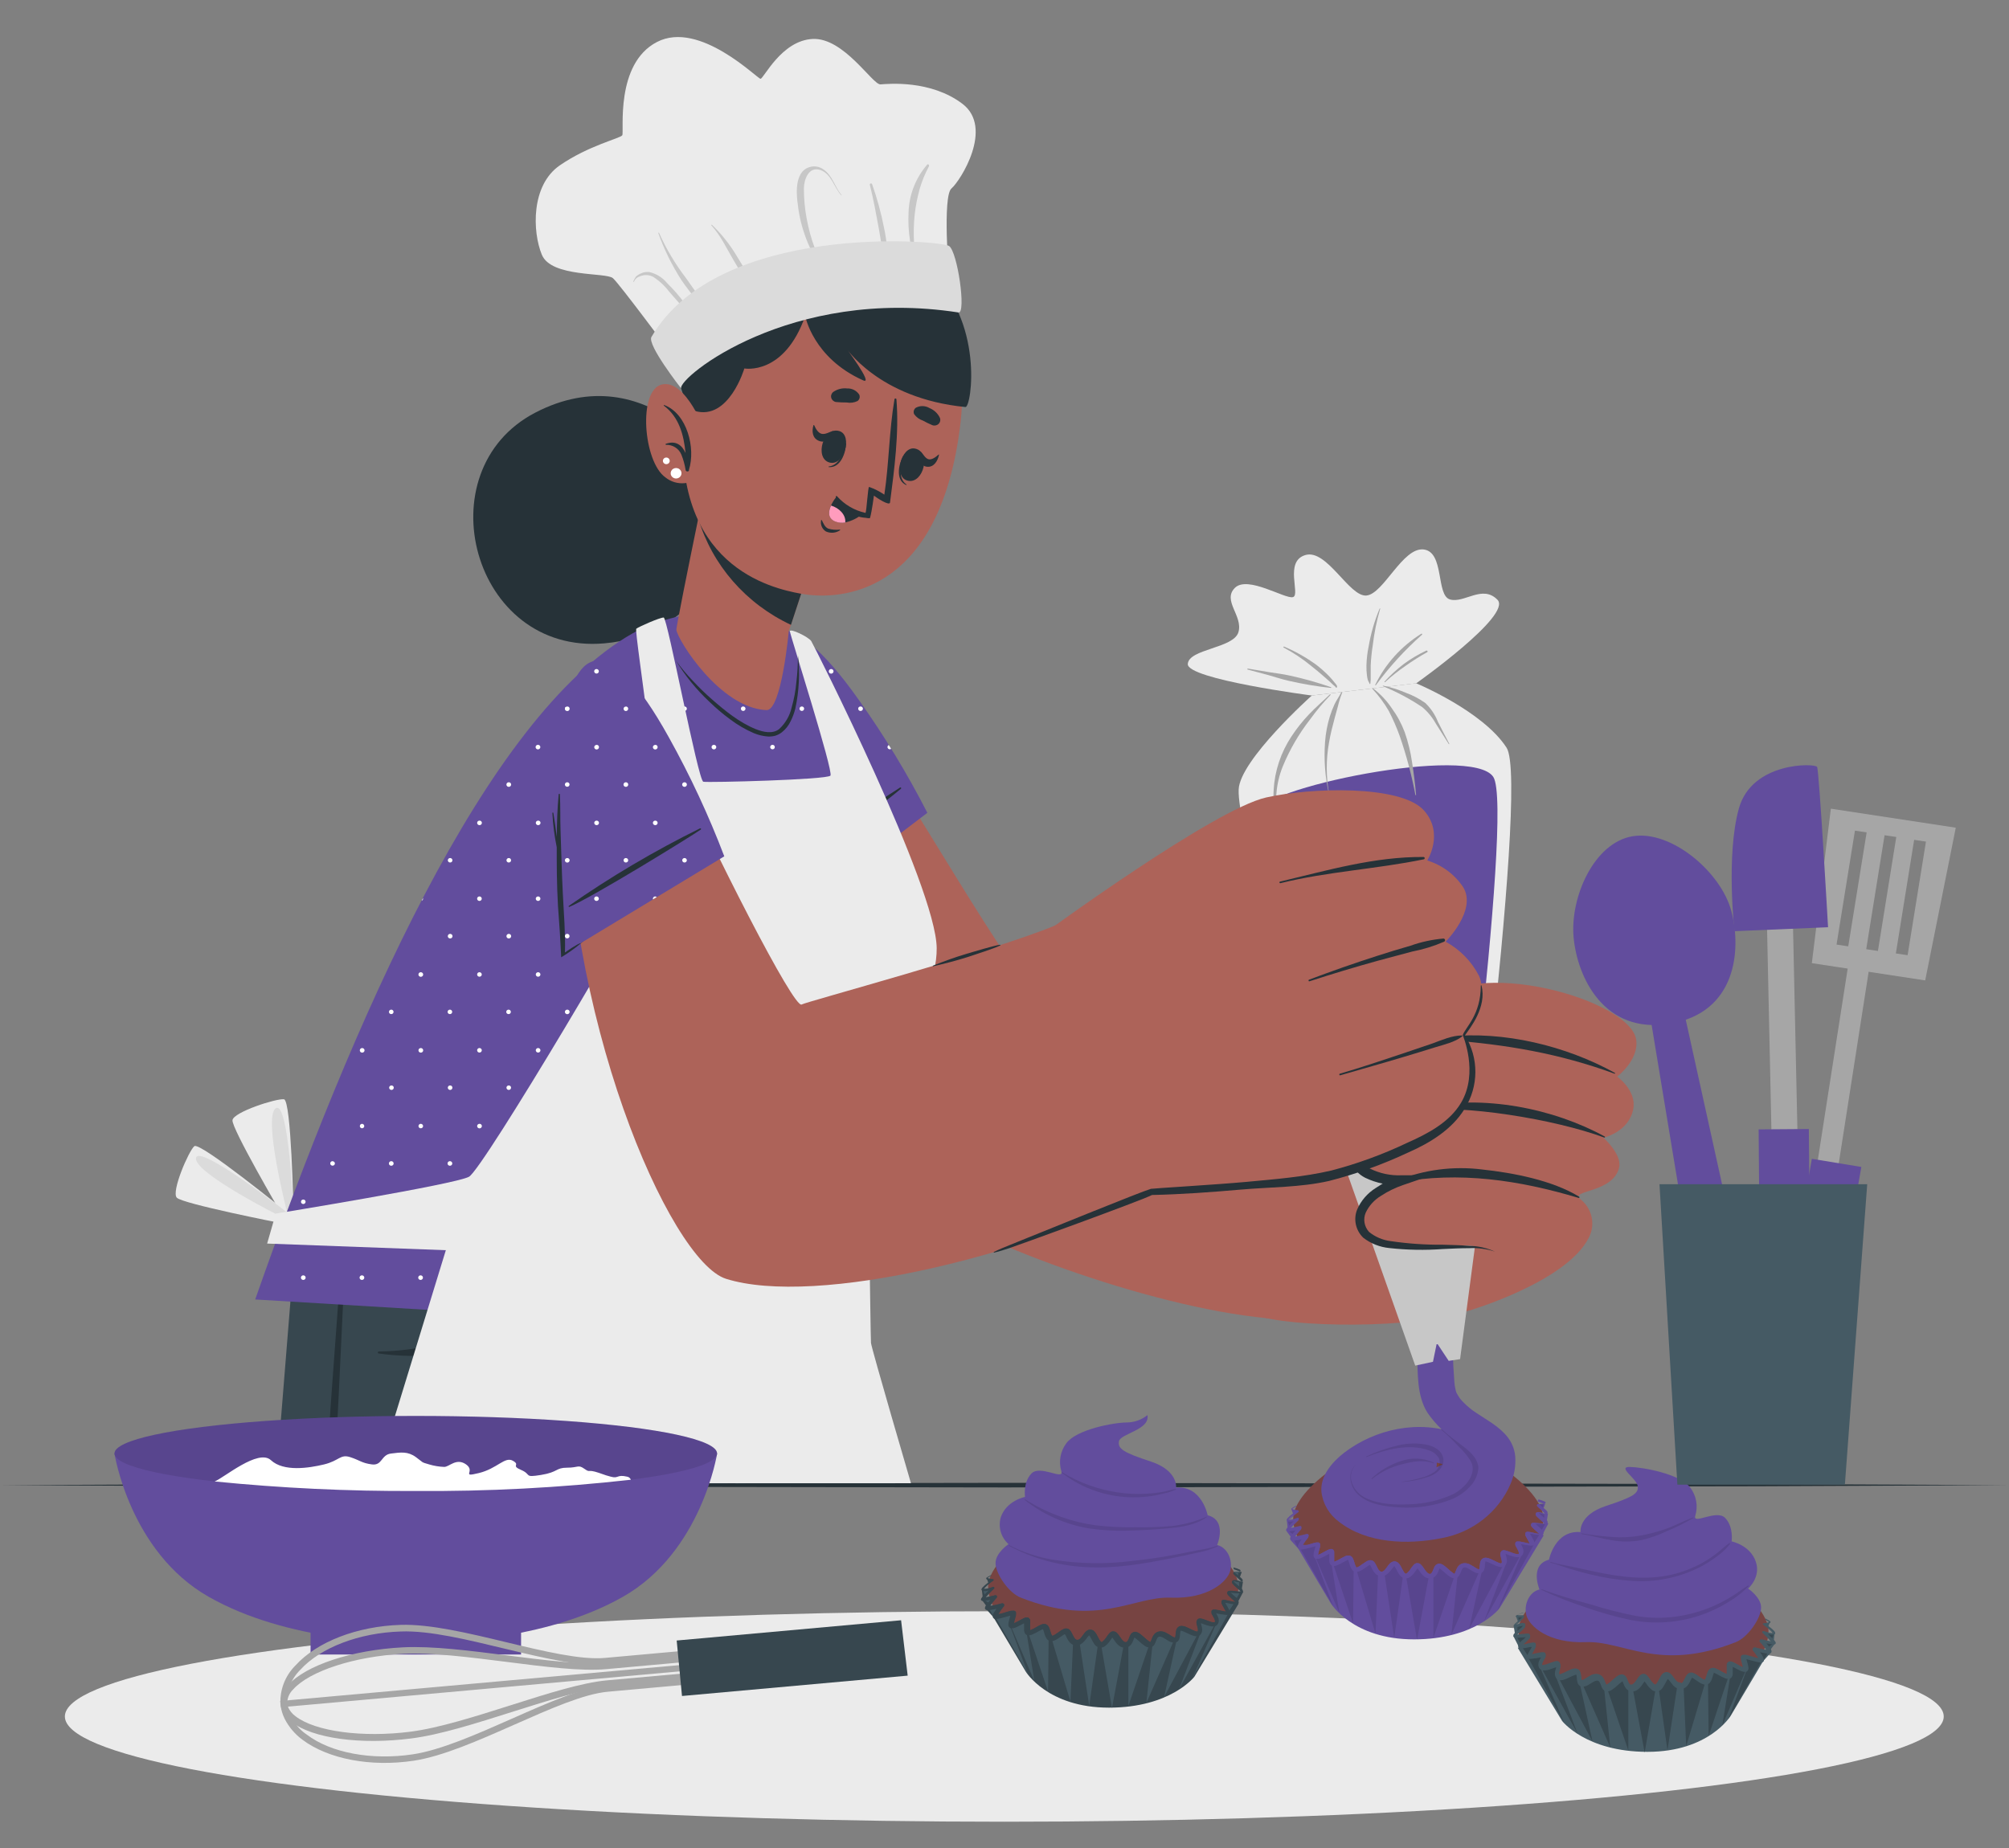 <svg id="ed6VuGNqxpj1" xmlns="http://www.w3.org/2000/svg" xmlns:xlink="http://www.w3.org/1999/xlink" viewBox="0 0 500 460" shape-rendering="geometricPrecision" text-rendering="geometricPrecision"><rect x="0" y="0" width="500" height="460" fill="#808080" stroke="none"/><g transform="matrix(1.18 0 0 1.146-45.048-69.276)"><g><ellipse rx="198.14" ry="22.86" transform="translate(250 433.28)" fill="#ebebeb"/></g><g><polygon points="38.17,383.03 91.13,382.79 144.09,382.7 250,382.53 355.91,382.7 408.87,382.79 461.83,383.03 408.87,383.28 355.91,383.37 250,383.53 144.09,383.36 91.13,383.28 38.17,383.03" fill="#263238"/></g><g><path d="M363.7,390.27c0,6.44-7.35,14.85-26.39,14.85s-26.38-8.41-26.38-14.85s14.49-17.33,26.38-17.33s26.39,10.9,26.39,17.33Z" fill="#774442"/><path d="M364.47,389.18h.2l-.23,1.52v.44l.3.25-1,1.93-.16.54.19.08-9.35,15.88c0,0-5,6.71-18,6.71s-17.56-7.84-17.56-7.84l-6.83-11.83-1.65-1.89.08-.65-.93-1.29.23-.13v-.55l-.16-1.57h.17l1.17-1.28v-.15l-.35-1h.09.11c.063.055.139.093.22.11l.32.08c.22,0,.45.08.67.11.032.003.061.018.082.042s.031.056.028.088c-.008.034-.025.065-.05.09v0c-.35.25-.7.52-1,.8-.337.259-.646.555-.92.88-.052.059-.092.127-.12.2h-.02c.195.017.391-0.0.58-.05.422-.096.836-.223,1.24-.38.053-.019.111-.016.162.008s.09.068.108.122c.029.08.01.169-.05.23v0l-1,1c-.27.3-.56.61-.81.92l.62-.11l1.4-.33c.08-.021.164-.01.236.031s.123.109.144.189c.027.101.005.208-.06.29v0c-.32.36-.64.75-.94,1.13-.14.2-.29.39-.41.59l-.05.08.33-.05.71-.15c.48-.11,1-.23,1.43-.36.097-.031.202-.02.291.029s.154.133.179.231c.028.118.003.243-.07.34v0c-.333.413-.644.843-.93,1.29-.093.155-.177.315-.25.48.51-.105,1.014-.239,1.51-.4l.79-.24.42-.11.24-.05c.116-.017.234-.017.35,0h.09l.14.07c.081.058.143.138.18.23.004.033.004.067,0,.1v.06.11c.007.097.007.193,0,.29c0,.17-.07.3-.1.45l-.21.78c-.053.204-.089.411-.11.62.186-.065.367-.145.54-.24l.7-.39.74-.41c.143-.072.29-.136.44-.19l.17-.05h.12c.069-.013.141-.013.21,0l.16.07c.034.018.065.041.09.07.058.06.109.127.15.2.034.074.061.151.08.23.013.173.013.347,0,.52c0,.15,0,.29,0,.43s0,.54,0,.78c-.006.113-.006.227,0,.34-.002.03-.002.06,0,.09.043.009.087.009.13,0c.473-.205.928-.449,1.36-.73.252-.151.513-.288.78-.41.16-.084.332-.145.51-.18h.17.24c.168.03.324.106.45.22l.14.15.09.13c.06.1.09.18.13.26.063.143.117.29.16.44l.24.78c.052.199.136.388.25.56l.05.05v0h.09c.2-.064.389-.159.56-.28.21-.14.42-.3.64-.46s.45-.33.72-.5c.144-.096.299-.177.46-.24.109-.043.224-.073.34-.09.17-.015.341.009.5.07.139.063.264.151.37.26l.19.24c.087.139.167.283.24.43.13.27.23.5.35.72.09.198.211.381.36.54.099.113.233.19.38.22.137.032.282.007.4-.07.176-.097.329-.23.45-.39.164-.192.315-.396.45-.61.172-.265.37-.513.59-.74.162-.159.357-.282.57-.36.143-.042.291-.062.44-.06.151.021.296.068.43.14l.18.11.12.11c.072.068.139.142.2.22l.15.22.12.2c.226.476.476.94.75,1.39.12.18.26.3.31.3s.1,0,.24-.07c.351-.312.651-.676.89-1.08.164-.252.344-.492.54-.72.158-.199.37-.348.61-.43.11-.015.22-.015.33,0l.3.08c.068.033.131.073.19.12.053.032.1.073.14.12.228.231.426.49.59.77.15.23.29.44.44.63.29.4.61.64.84.62.116.01.231-.035.31-.12.125-.145.223-.311.29-.49.1-.22.18-.48.32-.78.035-.087.079-.171.13-.25l.08-.13.13-.15c.055-.05.115-.094.18-.13.069-.048.142-.088.22-.12l.25-.05c.08-.01.16-.01.24,0c.218.037.425.119.61.24.138.089.272.186.4.29l.65.56c.364.363.755.697,1.17,1c.071.052.149.096.23.13v0v0c.048-.072.089-.149.12-.23.09-.2.18-.47.29-.75.126-.339.324-.646.58-.9.311-.292.723-.453,1.15-.45.364-.002.723.08,1.05.24.499.271.983.568,1.45.89.155.107.333.176.52.2h.05v0c.068-.207.105-.422.11-.64.016-.306.056-.61.12-.91.026-.099.059-.196.1-.29.055-.111.122-.215.2-.31.097-.106.212-.194.34-.26.127-.057.262-.094.4-.11.346.001.688.08,1,.23.56.22,1,.5,1.51.72.216.106.44.196.67.27h.23v0c.074-.101.11-.225.1-.35-.02-.234-.063-.465-.13-.69-.082-.299-.146-.603-.19-.91-.001-.14.022-.279.07-.41.071-.211.232-.38.44-.46.144-.036.296-.036.44,0l.27.06c.62.18,1.09.41,1.58.58.227.081.462.141.7.18h.25.09c.06-.06.09-.16.06-.36-.045-.222-.126-.435-.24-.63-.11-.23-.25-.45-.39-.73-.044-.08-.081-.164-.11-.25-.005-.08-.005-.16,0-.24-.012-.073-.012-.147,0-.22.037-.103.107-.191.2-.25l.1-.06h.09.11.17.25c.59.1,1.11.24,1.64.35l.49.09c-.2-.44-.46-.89-.71-1.36-.07-.13-.13-.25-.2-.41s0-.08,0-.13c-.016-.086-.016-.174,0-.26-.004-.047-.004-.093,0-.14.033-.072.085-.135.15-.18.057-.039.122-.067.19-.08.066-.009.134-.009.2,0c.298.022.593.075.88.16.491.125.989.225,1.49.3l-.35-.36c-.423-.376-.827-.773-1.21-1.19-.065-.081-.116-.172-.15-.27-.007-.05-.007-.1,0-.15-.004-.078.017-.155.06-.22c0-.08.09-.1.14-.15l.11-.05c.175-.031.355-.031.53,0l.84.08.8.09c.13,0,.26,0,.37,0v0l-.05-.07-.27-.27-.6-.54c-.216-.186-.423-.383-.62-.59-.114-.113-.211-.24-.29-.38-.048-.119-.048-.251,0-.37.055-.144.179-.249.33-.28.165-.032.335-.032.5,0l.41.12c.241.091.488.164.74.22l-.16-.2c-.17-.19-.37-.37-.57-.56l-.61-.55c-.108-.096-.208-.199-.3-.31-.029-.035-.056-.072-.08-.11-.041-.078-.041-.172,0-.25.073-.084.179-.131.29-.13.3,0,.56,0,.83,0c.109-.005.217-.025.32-.06h.13l.11.05-.42,1.18v.19Z" fill="#624d9d"/><g opacity="0.1"><polygon points="334.74,402.87 337.05,416.68 339.56,402.73 337.15,400.5 334.74,402.87"/><polygon points="330.16,402.14 332.24,416.21 334.08,402.83 332.24,400.19 330.16,402.14"/><polygon points="324.26,401.41 328.29,415.3 328.84,402.19 327.12,399.95 324.26,401.41"/><polygon points="319.37,400.19 323.56,413.1 323.69,401.3 322.65,398.88 319.37,400.19"/><polygon points="318.9,397.5 315.59,398.6 320.68,410.82 318.98,399.95 318.9,397.5"/><polygon points="315.85,396.05 312.34,396.67 319.37,409.36 315.44,398.49 315.85,396.05"/><polygon points="310.99,394.79 312.07,396.87 313.41,394.57 310.99,394.79"/><polygon points="341.85,400.5 340.5,402.7 340.5,416.21 344.98,402.7 341.85,400.5"/><polygon points="346.92,400.5 345.6,402.7 344.29,415.57 350.15,401.89 346.92,400.5"/><polygon points="351.33,399.29 350.74,401.67 348.03,414.3 355.18,400.5 351.33,399.29"/><polygon points="355.49,397.62 355.77,400.19 351.18,412.62 358.82,398.35 355.49,397.62"/><polygon points="359.2,397.94 353.92,410.39 361.63,396.05 358.68,395.72 359.2,397.94"/><polygon points="361.63,395.72 362.88,393.77 360.7,393.53 361.63,395.72"/><polygon points="361.79,391.41 363.35,392.78 364.1,391.41 361.79,391.41"/><polygon points="363.88,389.37 362.47,389.02 363.88,390.55 363.88,389.37"/><polygon points="363.73,387.01 362.63,387.14 363.61,387.93 363.73,387.01"/><polygon points="311.77,392.7 309.9,392.98 311.14,393.91 311.77,392.7"/><polygon points="311.53,390.73 309.81,390.88 310.2,392.09 311.53,390.73"/></g><path d="M362.67,386.12c.419.116.83.26,1.23.43.071.033.138.073.2.12l.06.05c.004.043.004.087,0,.13-.005.067-.038.128-.09.17l-.09.05c-.118.048-.243.076-.37.08-.28,0-.57,0-.81,0v0v0c.09.097.187.188.29.27l.62.53v0c.2.17.38.33.57.52.114.113.211.24.29.38.01.063.01.127,0,.19-.008.097-.065.183-.15.23h-.06c-.086.018-.174.018-.26,0-.281-.053-.558-.123-.83-.21l-.39-.1h-.27v0c.06.094.131.181.21.26.19.18.4.36.6.53s.43.34.65.53l.27.26v0c.061.06.115.127.16.2.072.109.107.239.1.37-.01.103-.056.198-.13.27-.051.045-.108.082-.17.11-.063.008-.127.008-.19,0h-.09c-.15.015-.3.015-.45,0q-.43,0-.84-.06c-.26,0-.52-.05-.76-.05.29.3.66.61,1,.93.225.199.43.42.61.66v.07c.05.072.085.154.1.24.037.107.037.223,0,.33-.031.056-.072.107-.12.15-.037.031-.077.058-.12.08-.048.023-.098.039-.15.05-.146.023-.294.023-.44,0-.562-.073-1.119-.176-1.67-.31h-.11-.2l.13.23c.22.39.46.79.67,1.23.082.167.137.346.16.53v.14c-.013.07-.037.137-.07.2-.041.079-.103.145-.18.19-.05.031-.104.054-.16.07-.11.013-.22.013-.33,0-.296-.016-.59-.056-.88-.12h-.2l-1.08-.21c.08.13.16.26.23.4.142.247.25.513.32.79v0v.1c.035.195.035.395,0,.59-.042.222-.142.429-.29.6-.163.181-.381.304-.62.35h-.18c-.126.01-.254.01-.38,0-.309-.036-.614-.103-.91-.2-.48-.16-1-.36-1.37-.49c0,.14.08.29.12.44.088.303.142.615.16.93.033.427-.116.848-.41,1.16-.194.188-.45.299-.72.31-.192.007-.384-.013-.57-.06-.3-.082-.591-.193-.87-.33-.52-.23-1-.5-1.46-.68-.163-.079-.339-.127-.52-.14-.009.043-.009.087,0,.13-.051.234-.081.471-.09.71.001.341-.057.679-.17,1-.043.116-.103.224-.18.32l-.13.15-.18.13c-.123.073-.259.12-.4.14-.113.01-.227.01-.34,0-.355-.044-.696-.163-1-.35-.53-.31-1-.65-1.35-.82s-.74-.17-.88,0c-.129.142-.227.309-.29.49-.1.22-.17.48-.3.78-.077.172-.171.336-.28.49-.244.335-.647.517-1.06.48-.119-.015-.236-.042-.35-.08-.172-.065-.336-.149-.49-.25-.475-.338-.923-.712-1.34-1.12-.2-.18-.4-.36-.59-.51l-.27-.19c0,0,0,0,0,0-.002.027-.002.053,0,.08-.09.19-.18.46-.29.74-.128.335-.322.641-.57.9-.313.304-.733.473-1.17.47-.409-.006-.804-.143-1.13-.39-.267-.2-.503-.44-.7-.71-.18-.24-.34-.49-.49-.71s-.19-.28-.27-.38c-.128.16-.249.327-.36.5-.325.541-.745,1.018-1.24,1.41-.383.272-.871.349-1.32.21-.377-.154-.698-.419-.92-.76-.297-.485-.568-.986-.81-1.5-.068-.125-.148-.242-.24-.35s0,0-.06.05c-.26.27-.56.79-1,1.26-.22.273-.492.501-.8.67-.36.197-.777.265-1.18.19-.384-.082-.734-.281-1-.57-.227-.244-.415-.52-.56-.82-.14-.26-.26-.53-.37-.76-.047-.1-.1-.197-.16-.29v0c-.082.03-.159.07-.23.12-.2.12-.42.28-.64.44l-.7.49c-.281.185-.587.326-.91.42-.238.07-.492.07-.73,0-.241-.08-.451-.234-.6-.44-.2-.277-.346-.589-.43-.92-.1-.28-.16-.55-.24-.79-.028-.116-.064-.23-.11-.34-.003-.023-.003-.047,0-.07l-.21.07c-.21.1-.44.22-.68.36-.492.303-1.007.568-1.54.79-.184.077-.381.117-.58.12-.073.009-.147.009-.22,0-.084-.017-.166-.047-.24-.09-.075-.038-.142-.089-.2-.15-.134-.141-.23-.313-.28-.5-.025-.092-.045-.186-.06-.28-.009-.16-.009-.32,0-.48c0-.3,0-.58,0-.86v-.26l-.64.33q-.36.21-.75.39c-.275.151-.567.268-.87.35-.11.012-.22.012-.33,0h-.11-.14c-.103-.042-.195-.107-.27-.19-.109-.116-.179-.263-.2-.42-.014-.103-.014-.207,0-.31v0c.028-.297.081-.592.16-.88l.23-.8c-.004-.04-.004-.08,0-.12l-.26.06-.79.22-.24.06c-.464.146-.939.256-1.42.33-.196.053-.404.053-.6,0l-.14-.07-.14-.14c-.032-.049-.055-.103-.07-.16v-.14c-.024-.115-.024-.235,0-.35.105-.293.246-.572.42-.83.11-.17.23-.34.35-.5l-.42.09c-.25.06-.5.1-.76.14l-.39.05h-.47c-.087-.022-.172-.056-.25-.1-.108-.095-.164-.237-.15-.38.007-.104.034-.206.08-.3.015-.034.031-.068.05-.1.051-.094.108-.184.17-.27.14-.216.294-.423.46-.62.12-.15.24-.3.37-.44l-.51.09c-.25.05-.49.08-.75.11h-.42-.06c-.047-.012-.091-.032-.13-.06-.051-.05-.089-.112-.11-.18v-.1c.01-.064.034-.126.07-.18.035-.066.076-.13.12-.19l.09-.11c.3-.36.62-.67.93-1l.44-.41-.46.1c-.242.041-.488.041-.73,0l-.17-.06h-.06c-.088-.078-.129-.195-.11-.31.03-.138.096-.265.19-.37.301-.334.637-.635,1-.9l.11-.08c.24-.19.49-.36.74-.53l-.4-.07c-.116-.029-.229-.066-.34-.11l-.17-.07v0c-.063-.031-.113-.085-.14-.15-.011-.029-.011-.061,0-.09v-.08l.08-.07.15-.11.29-.18.54-.3v.15l-.48.29-.27.19-.13.1v0v0c.063.055.139.093.22.11l.32.08.45.08h.22c.032.003.061.018.082.042s.031.056.028.088c-.008.034-.025.065-.05.09v0l-.22.16c-.27.2-.55.41-.82.64-.337.259-.646.555-.92.88-.052.059-.092.127-.12.2h.09c.195.017.391-0.0.58-.05.422-.096.836-.223,1.24-.38.061-.026.129-.026.19,0v0c.037.024.065.059.08.1.036.058.036.132,0,.19s0,0,0,0v0l-1,1c-.27.3-.56.61-.81.92l.62-.11l1.4-.33c.071-.026.149-.026.22,0v0c.074.044.128.116.15.2.036.076.036.164,0,.24v.05v0c-.32.36-.64.75-.94,1.13-.14.2-.29.39-.41.59l-.05.08.33-.05.71-.15.9-.22.53-.14c.097-.031.202-.02.291.029s.154.133.179.231c.028.118.003.243-.07.34v0l-.48.62c-.16.22-.31.45-.45.67-.093.155-.177.315-.25.48.347.014.694.01,1.04-.01l.4-.12.79-.24.42-.11.24-.05c.116-.017.234-.017.35,0h.09l.14.07c.081.058.143.138.18.23.004.033.004.067,0,.1v.06.11c.007.097.007.193,0,.29c0,.17-.07.3-.1.45l-.21.78c-.053.204-.089.411-.11.62.186-.065.367-.145.54-.24l.7-.39.74-.41c.143-.072.29-.136.44-.19l.17-.05h.12c.069-.013.141-.013.21,0l.16.07c.034.018.065.041.09.07.058.06.109.127.15.2.034.074.061.151.08.23.013.173.013.347,0,.52c0,.15,0,.29,0,.43s0,.54,0,.78c-.006.113-.006.227,0,.34-.002.03-.002.06,0,.09.043.009.087.009.13,0c.473-.205.928-.449,1.36-.73.252-.151.513-.288.78-.41.16-.084.332-.145.51-.18h.17.24c.168.03.324.106.45.22l.14.15.09.13c.06.1.09.18.13.26.063.143.117.29.16.44l.24.78c.052.199.136.388.25.56l.05.05v0h.09c.2-.064.389-.159.56-.28.21-.14.42-.3.64-.46s.45-.33.72-.5c.144-.096.299-.177.46-.24.109-.043.224-.073.34-.09.17-.015.341.009.5.07.139.063.264.151.37.26l.19.24c.087.139.167.283.24.43.13.27.23.5.35.72.09.198.211.381.36.54.099.113.233.19.38.22.137.032.282.007.4-.07.176-.097.329-.23.45-.39.164-.192.315-.396.45-.61.172-.265.37-.513.59-.74.162-.159.357-.282.57-.36.143-.042.291-.062.44-.06.151.021.296.068.43.14l.18.11.12.11c.072.068.139.142.2.22l.15.22.12.2c.226.476.476.94.75,1.39.12.18.26.3.31.3s.1,0,.24-.07c.351-.312.651-.676.89-1.08.164-.252.344-.492.54-.72.158-.199.37-.348.61-.43.11-.015.22-.015.33,0l.3.08c.068.033.131.073.19.12.053.032.1.073.14.12.228.231.426.49.59.77.15.23.29.44.44.63.29.4.61.64.84.62.116.01.231-.035.31-.12.125-.145.223-.311.29-.49.1-.22.18-.48.32-.78.035-.087.079-.171.13-.25l.08-.13.13-.15c.055-.05.115-.094.18-.13.069-.048.142-.088.22-.12l.25-.05c.08-.01.16-.01.24,0c.218.037.425.119.61.24.138.089.272.186.4.29l.65.56c.364.363.755.697,1.17,1c.071.052.149.096.23.13v0v0c.048-.072.089-.149.12-.23.09-.2.18-.47.29-.75.126-.339.324-.646.58-.9.311-.292.723-.453,1.15-.45.364-.002.723.08,1.05.24.499.271.983.568,1.45.89.155.107.333.176.52.2h.05v0c.068-.207.105-.422.11-.64.016-.306.056-.61.12-.91.026-.099.059-.196.1-.29.055-.111.122-.215.2-.31.097-.106.212-.194.34-.26.127-.057.262-.094.4-.11.346.001.688.08,1,.23.56.22,1,.5,1.51.72.216.106.44.196.67.27h.23v0c.074-.101.11-.225.1-.35-.02-.234-.063-.465-.13-.69-.082-.299-.146-.603-.19-.91-.001-.14.022-.279.07-.41.071-.211.232-.38.44-.46.144-.036.296-.036.44,0l.27.06c.62.18,1.09.41,1.58.58.227.081.462.141.7.18h.25.09c.06-.06.09-.16.06-.36-.045-.222-.126-.435-.24-.63-.11-.23-.25-.45-.39-.73-.044-.08-.081-.164-.11-.25-.005-.08-.005-.16,0-.24-.012-.073-.012-.147,0-.22.037-.103.107-.191.2-.25l.1-.06h.09.11.17.25c.59.1,1.11.24,1.64.35v0c.15,0,.31.06.46.09-.08-.18-.17-.35-.27-.53v0l-.44-.82c-.07-.13-.13-.25-.2-.41s0-.08,0-.13c-.016-.086-.016-.174,0-.26-.004-.047-.004-.093,0-.14.033-.072.085-.135.15-.18.057-.039.122-.067.19-.08.066-.009.134-.009.2,0c.291.024.579.074.86.15v0c.491.125.989.225,1.49.3l-.35-.36c-.29-.28-.59-.53-.89-.84l-.32-.35c-.065-.081-.116-.172-.15-.27-.012-.049-.012-.101,0-.15-.004-.078.017-.155.06-.22c0-.08.09-.1.14-.15l.11-.05c.169-.031.341-.031.51,0v0l.84.08.8.09c.13,0,.26,0,.37,0v0l-.05-.07-.27-.27-.6-.54c-.216-.186-.423-.383-.62-.59-.083-.078-.157-.165-.22-.26l-.07-.12c-.048-.119-.048-.251,0-.37.036-.104.111-.191.21-.24h.12c.165-.032.335-.032.5,0l.41.12c.241.091.488.164.74.22l-.16-.2c-.17-.19-.37-.37-.57-.56l-.61-.55c-.108-.096-.208-.199-.3-.31v0c-.031-.023-.055-.054-.07-.09-.041-.078-.041-.172,0-.25l.08-.08c.09-.05.15,0,.21-.05.3,0,.56,0,.83,0c.109-.005.217-.025.32-.06v0c-.043-.036-.09-.066-.14-.09-.387-.179-.785-.336-1.19-.47v0Z" fill="#624d9d"/><path d="M299.37,405.05c0,6.44-7.35,14.84-26.39,14.84s-26.39-8.4-26.39-14.84s14.5-17.33,26.39-17.33s26.39,10.89,26.39,17.33Z" fill="#774442"/><path d="M300.13,404h.21l-.24,1.52v.45l.3.24-1,1.94-.16.54.19.07-9.35,15.89c0,0-5,6.71-18,6.71s-17.56-7.84-17.56-7.84l-6.84-11.84-1.64-1.88.08-.65-.93-1.29.23-.13v-.56l-.17-1.57h.18l1.17-1.29v-.14l-.34-1h.09.11c.065.051.14.088.22.11l.32.08c.22,0,.44.08.66.1.034.002.065.019.086.046s.03.061.024.094c.011.026.011.054,0,.08v0c-.36.26-.71.52-1,.8-.341.263-.652.561-.93.89-.049.055-.086.12-.11.19h.06c.199.008.397-.012.59-.06.422-.093.836-.217,1.24-.37.053-.019.111-.016.162.008s.09.068.108.122c.044.067.044.153,0,.22v0c-.34.34-.69.69-1,1s-.56.61-.81.92l.62-.11c.46-.1.94-.22,1.4-.34.081-.021.167-.008.239.035s.123.114.141.195c.029.097.006.203-.06.28v0c-.32.37-.64.75-.94,1.14-.15.2-.29.39-.42.59v.07h.32l.72-.15c.48-.11,1-.23,1.43-.37.204-.051.412.068.47.27.029.115.004.237-.07.33v0c-.33.413-.637.843-.92,1.29-.096.155-.183.315-.26.48.515-.104,1.023-.241,1.52-.41l.79-.24.42-.11h.24c.115-.028.235-.028.35,0h.09l.13.07c.086.055.152.135.19.23v.09.07c.004.037.004.073,0,.11.012.096.012.194,0,.29c0,.16-.06.3-.09.44l-.21.79c-.057.202-.094.41-.11.62.182-.067.359-.147.53-.24.24-.12.47-.26.71-.39s.47-.27.73-.41l.45-.2h.17.12c.069-.013.141-.013.21,0l.15.06.1.08c.058.056.109.12.15.19.031.074.054.151.07.23.017.176.017.354,0,.53c0,.15,0,.29,0,.43-.014.26-.014.52,0,.78c0,.12,0,.24,0,.34-.006.03-.006.06,0,.09h.13c.469-.213.923-.457,1.36-.73.24-.14.49-.29.77-.42.163-.075.334-.132.51-.17h.18c.076-.014.154-.014.23,0c.171.03.33.106.46.22.052.045.099.095.14.15l.09.13c.049.084.093.17.13.26.065.142.118.289.16.44l.24.78c.054.198.138.387.25.56h.05.09c.2-.069.389-.166.56-.29.21-.13.42-.29.64-.45.228-.179.465-.346.71-.5.149-.097.306-.181.47-.25.111-.035.225-.061.34-.08.17-.02.342.004.5.07.137.056.26.141.36.25.076.076.143.16.2.25.09.136.167.28.23.43.14.26.24.5.36.72.094.196.215.378.36.54.096.11.226.184.37.21.141.032.288.007.41-.07.174-.095.327-.225.45-.38.15-.18.29-.39.45-.62.172-.26.366-.504.58-.73.163-.16.357-.286.57-.37.146-.042.298-.059.45-.05.151.013.297.057.43.13l.17.11.13.11c.074.067.139.144.19.23.06.063.11.133.15.21.047.068.09.138.13.21.29.52.49,1,.74,1.39.08.121.186.224.31.3s.1,0,.24-.08c.355-.307.658-.668.9-1.07.16-.255.337-.499.53-.73.165-.196.379-.344.62-.43.109-.015.221-.015.33,0c.1.012.198.039.29.08.07.03.137.067.2.11.05.035.097.076.14.12.224.235.421.493.59.77.135.221.282.435.44.64.29.4.61.64.84.62.115.001.226-.042.31-.12.122-.147.219-.313.29-.49.1-.23.18-.48.31-.78.037-.088.084-.172.14-.25.023-.045.05-.089.08-.13l.13-.15.17-.14c.068-.046.142-.083.22-.11l.26-.06h.24c.218.037.425.119.61.24.135.086.265.18.39.28.24.19.44.38.65.57.364.363.755.697,1.17,1c.077.049.157.092.24.13v0c0,0,0,0,0,0c.05-.073.094-.15.13-.23.09-.21.17-.47.29-.76.128-.337.326-.644.58-.9.316-.285.725-.445,1.15-.45.364.006.722.091,1.05.25.495.269.975.563,1.44.88.159.102.335.173.52.21h.06v0c.064-.204.101-.416.11-.63.011-.31.052-.618.12-.92.023-.097.057-.191.1-.28.048-.114.116-.219.2-.31.095-.108.211-.196.34-.26.123-.057.255-.094.39-.11.366-.01.728.066,1.06.22.56.23,1,.51,1.51.73.211.107.432.194.66.26.08.01.16.01.24,0v0c.079-.098.112-.226.09-.35-.011-.231-.051-.459-.12-.68-.087-.298-.151-.602-.19-.91-.006-.139.014-.278.06-.41.073-.213.238-.382.45-.46.144-.036.296-.036.44,0l.27.05c.62.18,1.08.42,1.58.58.221.089.453.149.69.18h.26c.03.006.06.006.09,0c.077-.103.099-.237.06-.36-.049-.224-.13-.439-.24-.64-.11-.23-.25-.45-.39-.72-.042-.084-.079-.171-.11-.26-.015-.076-.015-.154,0-.23-.013-.073-.013-.147,0-.22.037-.109.112-.201.21-.26l.1-.06h.09.11.16.25c.6.09,1.12.23,1.65.34.161.04.325.07.49.09-.2-.43-.47-.88-.71-1.35-.075-.133-.141-.27-.2-.41s0-.09,0-.14c-.023-.082-.023-.168,0-.25-.013-.046-.013-.094,0-.14.03-.077.082-.143.15-.19.058-.036.123-.06.19-.07h.2c.293.032.584.086.87.16.491.131.988.234,1.49.31-.109-.127-.226-.248-.35-.36-.38-.38-.79-.71-1.2-1.19-.063-.088-.116-.182-.16-.28-.006-.05-.006-.1,0-.15.005-.145.079-.279.2-.36l.11-.05c.172-.048.352-.064.53-.05.3,0,.57.05.84.08s.54.07.8.08c.12.01.24.01.36,0v0-.06c-.073-.102-.161-.193-.26-.27-.19-.19-.4-.37-.61-.55-.215-.18-.419-.374-.61-.58-.114-.116-.211-.247-.29-.39-.049-.118-.049-.252,0-.37.053-.143.179-.247.33-.27.165-.032.335-.032.5,0c.14,0,.28.08.41.12.242.089.489.162.74.22c0-.06-.1-.14-.16-.2s-.38-.38-.58-.56l-.61-.56c-.107-.096-.208-.2-.3-.31-.026-.032-.049-.065-.07-.1-.047-.077-.047-.173,0-.25.068-.084.172-.132.28-.13.3,0,.57,0,.84,0c.106-.005.21-.026.31-.06h.14l.11.05-.42,1.18v.19Z" fill="#37474f"/><polygon points="270.41,417.64 272.71,431.45 275.23,417.5 272.82,415.28 270.41,417.64" fill="#455a64"/><polygon points="265.83,416.91 267.91,430.99 269.75,417.61 267.91,414.97 265.83,416.91" fill="#455a64"/><polygon points="259.93,416.18 263.95,430.07 264.51,416.96 262.79,414.73 259.93,416.18" fill="#455a64"/><polygon points="255.03,414.97 259.23,427.87 259.35,416.08 258.31,413.66 255.03,414.97" fill="#455a64"/><polygon points="254.56,412.28 251.26,413.37 256.34,425.6 254.64,414.73 254.56,412.28" fill="#455a64"/><polygon points="251.52,410.82 248.01,411.45 255.03,424.13 251.1,413.27 251.52,410.82" fill="#455a64"/><polygon points="246.66,409.57 247.74,411.64 249.07,409.35 246.66,409.57" fill="#455a64"/><polygon points="277.52,415.28 276.17,417.48 276.17,430.99 280.64,417.48 277.52,415.28" fill="#455a64"/><polygon points="282.59,415.28 281.27,417.48 279.96,430.35 285.81,416.67 282.59,415.28" fill="#455a64"/><polygon points="287,414.07 286.4,416.44 283.7,429.07 290.85,415.28 287,414.07" fill="#455a64"/><polygon points="291.16,412.39 291.44,414.97 286.84,427.39 294.49,413.13 291.16,412.39" fill="#455a64"/><polygon points="294.87,412.71 289.59,425.17 297.3,410.82 294.35,410.5 294.87,412.71" fill="#455a64"/><polygon points="297.3,410.5 298.55,408.55 296.36,408.31 297.3,410.5" fill="#455a64"/><polygon points="297.46,406.19 299.02,407.56 299.76,406.19 297.46,406.19" fill="#455a64"/><polygon points="299.55,404.14 298.13,403.8 299.55,405.32 299.55,404.14" fill="#455a64"/><polygon points="299.39,401.79 298.29,401.91 299.28,402.7 299.39,401.79" fill="#455a64"/><polygon points="247.43,407.47 245.57,407.76 246.81,408.69 247.43,407.47" fill="#455a64"/><polygon points="247.2,405.5 245.48,405.65 245.87,406.87 247.2,405.5" fill="#455a64"/><path d="M298.33,400.9c.424.11.839.254,1.24.43.07.031.137.068.2.11l.05.06c.014.042.014.088,0,.13-.005.067-.038.128-.09.17h-.08c-.121.051-.249.082-.38.09-.28,0-.56,0-.81,0v0c.086.097.18.188.28.27l.63.54h.05c.19.17.38.33.57.52.114.109.212.233.29.37.009.063.009.127,0,.19-.014.1-.073.189-.16.24h-.05c-.088.025-.182.025-.27,0-.267.015-.534.008-.8-.02-.13,0-.25-.07-.38-.09-.089-.018-.181-.018-.27,0v0c.059.095.13.182.21.26.19.18.39.35.6.52s.43.35.64.54l.27.25v.05c.055.063.105.13.15.2.081.106.12.237.11.37-.014.101-.06.196-.13.27-.057.042-.117.078-.18.11l-.18.05h-.09c-.15.01-.3.01-.45,0-.3,0-.57,0-.85-.06l-.75-.06c.29.31.66.61,1,.93.231.199.439.424.62.67.002.023.002.047,0,.07.046.074.08.155.1.24.032.104.032.216,0,.32-.028.061-.069.116-.12.16l-.13.08-.15.05c-.142.024-.288.024-.43,0-.563-.064-1.12-.164-1.67-.3h-.11-.21c.049.073.093.15.13.23.22.39.47.78.68,1.23.082.167.137.346.16.53v.13c-.013.073-.036.144-.07.21-.044.08-.11.146-.19.19-.047.034-.102.055-.16.06-.106.017-.214.017-.32,0-.299-.021-.596-.061-.89-.12h-.19l-1.08-.21.23.4c.138.248.243.514.31.79v0c.004.033.004.067,0,.1.035.195.035.395,0,.59-.045.221-.144.428-.29.6-.168.18-.389.302-.63.35h-.17c-.126.015-.254.015-.38,0-.31-.039-.614-.11-.91-.21-.49-.15-1-.35-1.37-.48c0,.13.07.28.11.43.097.305.155.621.17.94.023.426-.124.843-.41,1.16-.198.182-.452.292-.72.31-.192.006-.385-.018-.57-.07-.3-.076-.592-.183-.87-.32-.52-.24-1-.51-1.46-.69-.165-.071-.341-.115-.52-.13-.022.038-.038.078-.05.12-.042.238-.069.479-.08.72-0.0.34-.058.678-.17,1-.043.112-.104.217-.18.31c0,.06-.09.11-.13.16l-.19.13c-.123.072-.259.119-.4.14-.11.01-.22.01-.33,0-.355-.036-.697-.153-1-.34-.53-.31-.95-.65-1.36-.83s-.73-.16-.88,0c-.129.142-.227.309-.29.49-.09.22-.17.48-.3.77-.071.173-.161.338-.27.49-.248.331-.647.516-1.06.49-.119-.015-.236-.042-.35-.08-.173-.063-.338-.147-.49-.25-.477-.335-.925-.71-1.34-1.12-.2-.18-.4-.36-.59-.51-.084-.074-.175-.141-.27-.2h-.05c-.004.027-.004.053,0,.08-.09.2-.18.46-.3.75-.126.331-.316.633-.56.89-.309.312-.731.485-1.17.48-.409-.005-.805-.142-1.13-.39-.265-.203-.501-.442-.7-.71-.18-.24-.35-.49-.49-.71l-.27-.39c-.132.164-.255.334-.37.51-.323.54-.743,1.014-1.24,1.4-.382.275-.87.356-1.32.22-.379-.151-.698-.421-.91-.77-.295-.483-.565-.98-.81-1.49-.065-.126-.146-.244-.24-.35-.023.013-.043.03-.06.05-.27.26-.56.79-1,1.26-.227.271-.501.498-.81.67-.358.193-.77.26-1.17.19-.385-.087-.733-.29-1-.58-.225-.241-.414-.514-.56-.81-.14-.27-.25-.53-.36-.76s-.11-.21-.16-.29v0l-.24.12c-.2.12-.41.28-.63.44s-.45.33-.71.49c-.274.193-.578.338-.9.43-.238.07-.492.07-.73,0-.24-.077-.45-.228-.6-.43-.196-.281-.344-.592-.44-.92-.09-.28-.15-.55-.23-.8-.032-.113-.072-.223-.12-.33v-.08l-.21.08c-.21.1-.45.22-.68.35-.49.309-1.006.576-1.54.8-.187.067-.382.107-.58.12-.073.014-.147.014-.22,0-.085-.008-.167-.036-.24-.08-.076-.044-.147-.098-.21-.16-.049-.052-.092-.109-.13-.17-.06-.105-.111-.215-.15-.33c0-.09,0-.19-.05-.27-.009-.16-.009-.32,0-.48c0-.31,0-.59,0-.86v-.27l-.65.34c-.24.13-.48.27-.74.39-.274.15-.567.264-.87.34-.11.013-.22.013-.33,0h-.11-.14c-.106-.032-.2-.095-.27-.18-.106-.119-.178-.264-.21-.42-.009-.103-.009-.207,0-.31.024-.295.077-.586.16-.87l.23-.8v-.13l-.25.06-.79.22-.24.07c-.464.146-.939.256-1.42.33-.198.043-.402.043-.6,0l-.14-.08c-.054-.039-.101-.086-.14-.14-.031-.048-.057-.098-.08-.15v-.14c-.018-.116-.018-.234,0-.35.106-.294.251-.573.43-.83.11-.18.23-.34.35-.51l-.43.1-.75.14-.4.05h-.26-.21c-.086-.015-.168-.049-.24-.1-.11-.09-.17-.228-.16-.37.014-.107.044-.212.09-.31l.05-.09c.048-.095.105-.185.17-.27.14-.22.293-.43.46-.63l.37-.44-.52.1c-.24,0-.49.08-.75.1h-.2-.21-.06l-.13-.06c-.051-.05-.088-.112-.11-.18v-.11c.01-.063.031-.124.06-.18.039-.063.083-.123.13-.18l.09-.12c.3-.35.61-.66.93-1l.44-.42-.47.11c-.238.042-.482.042-.72,0-.061-.012-.118-.036-.17-.07h-.06c-.09-.077-.135-.193-.12-.31.035-.138.103-.265.2-.37.302-.337.637-.641,1-.91l.1-.07c.25-.19.5-.36.75-.53l-.4-.08c-.116-.024-.23-.058-.34-.1l-.17-.07v0c-.057-.031-.103-.08-.13-.14s0-.06,0-.1c-.006-.023-.006-.047,0-.07.021-.029.049-.053.08-.07l.14-.11c.1-.06.2-.13.3-.18s.36-.21.54-.3v.15l-.47.28-.28.19-.12.11v0v0c.065.051.14.088.22.11l.32.08c.148.033.299.056.45.07.07.005.14.005.21,0c.034.002.065.019.086.046s.03.061.024.094c.011.026.011.054,0,.08v0l-.22.17c-.284.196-.558.406-.82.63-.341.263-.652.561-.93.89-.049.055-.086.12-.11.19h.06c.199.008.397-.012.59-.06.422-.093.836-.217,1.24-.37.057-.026.123-.026.18,0v0c.045.022.078.062.09.11.034.059.034.131,0,.19v0v0c-.34.34-.69.69-1,1s-.56.61-.81.92l.62-.11c.46-.1.94-.22,1.4-.34.07-.03.15-.03.22,0v0c.081.038.141.112.16.2.03.077.03.163,0,.24v0v0c-.32.37-.64.75-.94,1.14-.15.2-.29.39-.42.59v.07h.32l.72-.15.89-.22.54-.15c.204-.051.412.068.47.27.029.115.004.237-.07.33v0c-.16.2-.31.41-.47.62s-.31.45-.45.67c-.096.155-.183.315-.26.48.378-.072.752-.166,1.12-.28l.4-.13.79-.24.42-.11h.24c.115-.028.235-.028.35,0h.09l.13.07c.086.055.152.135.19.23v.09.07c.004.037.004.073,0,.11.012.096.012.194,0,.29c0,.16-.06.3-.09.44l-.21.79c-.057.202-.094.41-.11.62.182-.067.359-.147.53-.24.24-.12.47-.26.71-.39s.47-.27.73-.41l.45-.2h.17.12c.069-.013.141-.013.21,0l.15.06.1.08c.058.056.109.12.15.19.031.074.054.151.07.23.017.176.017.354,0,.53c0,.15,0,.29,0,.43-.014.26-.014.52,0,.78c0,.12,0,.24,0,.34-.006.03-.006.06,0,.09h.13c.469-.213.923-.457,1.36-.73.24-.14.49-.29.77-.42.163-.075.334-.132.51-.17h.18c.076-.014.154-.014.23,0c.171.03.33.106.46.22.052.045.099.095.14.15l.09.13c.049.084.093.17.13.26.065.142.118.289.16.44l.24.78c.054.198.138.387.25.56h.05.09c.2-.069.389-.166.56-.29.21-.13.42-.29.64-.45.228-.179.465-.346.71-.5.149-.097.306-.181.47-.25.111-.035.225-.061.34-.08.17-.02.342.004.5.07.137.056.26.141.36.25.076.076.143.16.2.25.09.136.167.28.23.43.14.26.24.5.36.72.094.196.215.378.36.54.096.11.226.184.37.21.141.032.288.007.41-.07.174-.095.327-.225.45-.38.15-.18.29-.39.45-.62.172-.26.366-.504.58-.73.163-.16.357-.286.57-.37.146-.042.298-.059.45-.05.151.013.297.057.43.13l.17.11.13.11c.074.067.139.144.19.23.06.063.11.133.15.21.047.068.09.138.13.21.29.52.49,1,.74,1.39.08.121.186.224.31.3s.1,0,.24-.08c.355-.307.658-.668.9-1.07.16-.255.337-.499.53-.73.165-.196.379-.344.62-.43.109-.015.221-.015.33,0c.1.012.198.039.29.08.07.03.137.067.2.11.05.035.097.076.14.12.224.235.421.493.59.77.135.221.282.435.44.64.29.4.61.64.84.62.115.001.226-.042.31-.12.122-.147.219-.313.29-.49.1-.23.18-.48.31-.78.037-.088.084-.172.14-.25.023-.045.05-.089.08-.13l.13-.15.17-.14c.068-.046.142-.083.22-.11l.26-.06h.24c.218.037.425.119.61.24.135.086.265.18.39.28.24.19.44.38.65.57.364.363.755.697,1.17,1c.077.049.157.092.24.13v0c0,0,0,0,0,0c.05-.073.094-.15.13-.23.09-.21.17-.47.29-.76.128-.337.326-.644.58-.9.316-.285.725-.445,1.15-.45.364.006.722.091,1.05.25.495.269.975.563,1.44.88.159.102.335.173.52.21h.06v0c.064-.204.101-.416.11-.63.011-.31.052-.618.12-.92.023-.097.057-.191.1-.28.048-.114.116-.219.2-.31.095-.108.211-.196.34-.26.123-.057.255-.094.39-.11.366-.01.728.066,1.06.22.56.23,1,.51,1.51.73.211.107.432.194.66.26.08.01.16.01.24,0v0c.079-.098.112-.226.09-.35-.011-.231-.051-.459-.12-.68-.087-.298-.151-.602-.19-.91-.006-.139.014-.278.06-.41.073-.213.238-.382.45-.46.144-.036.296-.036.44,0l.27.05c.62.18,1.08.42,1.58.58.221.089.453.149.69.18h.26c.03.006.06.006.09,0c.077-.103.099-.237.06-.36-.049-.224-.13-.439-.24-.64-.11-.23-.25-.45-.39-.72-.042-.084-.079-.171-.11-.26-.015-.076-.015-.154,0-.23-.013-.073-.013-.147,0-.22.037-.109.112-.201.21-.26l.1-.06h.09.11.16.25c.6.09,1.12.23,1.65.34v0l.47.08c-.08-.17-.17-.35-.27-.53v0c-.14-.27-.3-.54-.44-.82-.075-.133-.141-.27-.2-.41s0-.09,0-.14c-.023-.082-.023-.168,0-.25-.013-.046-.013-.094,0-.14.03-.077.082-.143.15-.19.058-.036.123-.06.19-.07h.2c.29.031.578.085.86.16v0c.491.131.988.234,1.49.31-.109-.127-.226-.248-.35-.36-.28-.28-.58-.53-.88-.84-.11-.11-.21-.23-.32-.35-.063-.088-.116-.182-.16-.28-.006-.05-.006-.1,0-.15.005-.145.079-.279.2-.36l.11-.05c.165-.048.338-.065.51-.05v0c.3,0,.57.05.84.08s.54.07.8.08c.12.01.24.01.36,0v0-.06c-.073-.102-.161-.193-.26-.27-.19-.19-.4-.37-.61-.55-.215-.18-.419-.374-.61-.58-.083-.081-.157-.172-.22-.27-.028-.037-.051-.078-.07-.12-.049-.118-.049-.252,0-.37.039-.1.114-.182.21-.23.04-.009.08-.009.12,0c.165-.032.335-.032.5,0c.14,0,.28.08.41.12.242.089.489.162.74.22c0-.06-.1-.14-.16-.2s-.38-.38-.58-.56l-.61-.56c-.107-.096-.208-.2-.3-.31v0l-.06-.09c-.047-.077-.047-.173,0-.25l.08-.08c.061-.033.13-.05.2-.05.3,0,.57,0,.84,0c.106-.005.21-.026.31-.06v0c-.038-.035-.082-.062-.13-.08-.386-.182-.784-.339-1.19-.47v0Z" fill="#37474f"/><path d="M250.89,395.85c0,0-2.77,1.89-2.74,4.16s2.75,6.42,5.33,7.46c16.27,6.6,23.7-.32,31.62,0s11.94-3.47,12.55-5.83-.65-5.13-2.76-5.6c0,0,2.2-5.35-2-6.47c0,0-1.22-6.47-6.66-6c0,0,.47-3.7-5.34-5.67s-7-2.77-6.7-4.41s6.6-2.48,6-5.67c-1.223,1.018-2.759,1.583-4.35,1.6-2.72,0-10.6,1.5-12.75,4.5-1.279,1.756-1.671,4.005-1.06,6.09s-4.47-1.46-6.3.49-1.36,5.09-1.36,5.09-3.93.79-5.11,4.42c-.601,2.098.029,4.356,1.63,5.84Z" fill="#624d9d"/><g opacity="0.1"><path d="M295,396.16c-1.343.459-2.726.793-4.13,1-1.52.29-3,.62-4.54.92-3.07.61-6.16,1.06-9.27,1.4-5.649.758-11.38.66-17-.29-3.144-.561-6.181-1.61-9-3.11-.09,0-.16.09-.07.14c4.922,2.712,10.389,4.284,16,4.6c6.2.41,12.25-.68,18.29-1.92c1.71-.36,3.42-.71,5.11-1.13c1.608-.276,3.172-.768,4.65-1.46.022-.023.031-.056.023-.086s-.032-.055-.063-.064Z"/><path d="M292.65,389.89c-2.269,1.014-4.675,1.688-7.14,2-2.576.243-5.163.337-7.75.28-2.85.06-5.7-.08-8.53-.42-2.472-.348-4.899-.962-7.24-1.83-2.663-.969-5.207-2.241-7.58-3.79-.07,0-.16.07-.09.13c3.945,3.216,8.66,5.35,13.68,6.19c2.836.42,5.706.571,8.57.45c2.74-.07,5.49-.25,8.22-.51s5.67-.74,7.91-2.42c.03-.03,0-.11-.05-.08Z"/><path d="M286.14,383.86c-1,.14-1.95.51-2.94.68-1.03.171-2.068.288-3.11.35-2.094.134-4.197.036-6.27-.29-4.129-.644-8.081-2.132-11.61-4.37-.07-.05-.16.07-.09.12c5.282,4.23,12.087,6.067,18.78,5.07.88-.125,1.752-.305,2.61-.54.922-.186,1.818-.481,2.67-.88.06,0,.04-.15-.04-.14Z"/></g><path d="M358.41,414.7c0,6.44,7.34,14.85,26.38,14.85s26.39-8.41,26.39-14.85-14.5-17.33-26.39-17.33-26.38,10.89-26.38,17.33Z" fill="#774442"/><path d="M357.64,413.61h-.2l.23,1.52v.44l-.3.25.95,1.93.16.54-.18.08l9.35,15.88c0,0,5,6.71,18,6.71s17.56-7.84,17.56-7.84l6.83-11.84l1.64-1.88-.07-.65.93-1.29-.24-.13v-.55l.17-1.58h-.17l-1.18-1.28v-.15l.35-1h-.09-.11c-.064.053-.139.09-.22.11l-.32.08c-.221.047-.445.081-.67.1-.034.002-.065.019-.086.046s-.03.061-.024.094c.007.032.025.06.05.08v0l1,.8c.335.266.643.564.92.89.05.059.087.127.11.2h-.06c-.198.013-.397-.004-.59-.05-.417-.102-.828-.229-1.23-.38-.113-.04-.238.017-.28.13-.044.067-.044.153,0,.22v0c.34.34.68.69,1,1s.57.61.81.92l-.61-.11c-.47-.1-.94-.22-1.41-.34-.168-.038-.336.064-.38.23-.024.102.002.21.07.29v0c.33.36.64.74.94,1.13.15.2.29.39.42.59l.05.07h-.33l-.72-.15c-.47-.11-1-.23-1.43-.36-.096-.028-.198-.016-.285.033s-.15.131-.175.227c-.036.116-.013.243.06.34v0c.333.41.641.841.92,1.29.096.155.183.315.26.48-.512-.103-1.016-.24-1.51-.41l-.8-.23-.42-.12h-.23c-.116-.017-.234-.017-.35,0h-.09l-.14.07c-.081.058-.143.138-.18.23-.004.033-.004.067,0,.1v.06c-.004.037-.004.073,0,.11-.013.096-.013.194,0,.29.025.148.059.295.1.44l.21.79c.048.205.084.412.11.62-.188-.061-.369-.141-.54-.24-.23-.12-.47-.25-.7-.39l-.74-.41c-.143-.078-.294-.142-.45-.19-.054-.025-.111-.042-.17-.05h-.12c-.069-.013-.141-.013-.21,0l-.15.06-.1.08c-.055.059-.106.122-.15.19-.03.075-.053.152-.07.23-.018.176-.018.354,0,.53c0,.15,0,.29,0,.43s0,.54,0,.78c.006.113.006.227,0,.34v.09h-.12c-.472-.213-.93-.456-1.37-.73-.24-.14-.49-.28-.77-.41-.161-.083-.333-.143-.51-.18h-.17c-.08-.009-.16-.009-.24,0-.171.03-.33.106-.46.22l-.14.15-.08.13c-.056.081-.103.168-.14.26l-.16.44-.23.78c-.057.199-.145.388-.26.56v.05v0h-.08c-.203-.064-.395-.158-.57-.28-.21-.14-.42-.3-.64-.46s-.44-.34-.71-.5c-.147-.098-.305-.178-.47-.24-.109-.043-.224-.073-.34-.09-.167-.021-.336.003-.49.07-.141.054-.267.14-.37.25-.07.078-.134.161-.19.25-.093.136-.173.28-.24.43l-.35.72c-.096.197-.22.379-.37.54-.096.112-.226.189-.37.22-.141.026-.286.001-.41-.07-.171-.1-.32-.233-.44-.39-.15-.18-.3-.38-.46-.61-.172-.263-.366-.511-.58-.74-.161-.16-.356-.283-.57-.36-.142-.046-.291-.066-.44-.06-.155.015-.305.062-.44.14l-.17.1-.13.12c-.08.08-.13.15-.19.22-.054.067-.104.137-.15.21-.044.068-.084.138-.12.21-.226.476-.476.94-.75,1.39-.077.124-.183.227-.31.3s-.1,0-.24-.08c-.353-.305-.654-.667-.89-1.07-.167-.253-.347-.497-.54-.73-.164-.19-.374-.335-.61-.42-.109-.018-.221-.018-.33,0-.102.017-.203.044-.3.08-.09,0-.13.08-.19.11-.054.039-.104.082-.15.13-.222.236-.42.494-.59.77-.15.23-.29.44-.43.63-.3.4-.61.64-.84.62-.116.006-.228-.038-.31-.12-.129-.144-.23-.31-.3-.49-.09-.22-.17-.48-.31-.78-.037-.086-.081-.17-.13-.25l-.09-.13-.13-.15c-.049-.053-.106-.097-.17-.13-.064-.055-.139-.096-.22-.12l-.25-.05c-.08-.01-.16-.01-.24,0-.218.035-.426.117-.61.24-.141.086-.274.183-.4.29-.24.18-.44.38-.65.56-.364.363-.755.697-1.17,1-.076.051-.156.094-.24.13v0v0c0-.05-.08-.13-.13-.23s-.17-.47-.29-.75c-.126-.339-.324-.646-.58-.9-.308-.291-.716-.452-1.14-.45-.367-.003-.73.079-1.06.24-.497.268-.978.565-1.44.89-.156.106-.334.174-.52.2h-.06v0c-.06-.205-.094-.417-.1-.63-.019-.306-.063-.611-.13-.91-.017-.102-.05-.2-.1-.29-.051-.111-.115-.215-.19-.31-.099-.108-.218-.197-.35-.26-.123-.058-.255-.096-.39-.11-.362-.005-.721.07-1.05.22-.57.23-1,.51-1.51.73-.216.106-.44.196-.67.27h-.24v0c-.125-.143-.157-.346-.08-.52.022-.23.062-.457.12-.68.092-.297.156-.601.19-.91.011-.139-.01-.279-.06-.41-.071-.211-.232-.38-.44-.46-.148-.034-.302-.034-.45,0-.091.013-.182.033-.27.06-.61.17-1.08.41-1.58.57-.221.089-.453.149-.69.18-.082.02-.168.02-.25,0-.07,0-.08,0-.09,0-.08-.102-.103-.238-.06-.36.041-.221.118-.434.23-.63.12-.23.25-.45.39-.73.046-.079.083-.163.11-.25.028-.077.044-.158.05-.24.012-.073.012-.147,0-.22-.04-.104-.109-.195-.2-.26l-.11-.05h-.08-.12-.16-.25c-.59.09-1.12.24-1.64.34l-.5.1c.2-.44.47-.89.72-1.36.06-.13.13-.26.19-.41.014-.044.031-.088.05-.13.011-.086.011-.174,0-.26.004-.047.004-.093,0-.14-.039-.072-.089-.136-.15-.19-.062-.035-.13-.059-.2-.07-.063-.009-.127-.009-.19,0-.297.024-.592.074-.88.15-.49.133-.988.236-1.49.31l.35-.36c.422-.374.823-.771,1.2-1.19.068-.084.122-.179.16-.28.003-.05.003-.1,0-.15-.001-.074-.022-.147-.06-.21-.036-.059-.084-.11-.14-.15l-.12-.05c-.175-.031-.355-.031-.53,0l-.84.08-.8.09h-.41l.05-.07.26-.27c.2-.19.4-.36.61-.54.216-.186.423-.383.62-.59.114-.11.208-.239.28-.38.048-.119.048-.251,0-.37-.048-.144-.17-.252-.32-.28-.165-.033-.335-.033-.5,0l-.42.12c-.237.092-.481.166-.73.22l.15-.2c.18-.19.38-.38.58-.56l.61-.56q.15-.13.3-.3l.07-.11c.047-.077.047-.173,0-.25-.073-.084-.179-.131-.29-.13-.3,0-.57,0-.83,0-.109-.005-.217-.025-.32-.06h-.12l-.1.05.41,1.18.05.19Z" fill="#455a64"/><polygon points="387.37,427.29 385.06,441.11 382.54,427.15 384.95,424.93 387.37,427.29" fill="#37474f"/><polygon points="391.95,426.56 389.87,440.64 388.03,427.26 389.87,424.62 391.95,426.56" fill="#37474f"/><polygon points="397.85,425.84 393.82,439.73 393.27,426.62 394.98,424.38 397.85,425.84" fill="#37474f"/><polygon points="402.74,424.62 398.55,437.53 398.42,425.73 399.46,423.31 402.74,424.62" fill="#37474f"/><polygon points="403.21,421.93 406.51,423.02 401.43,435.25 403.13,424.38 403.21,421.93" fill="#37474f"/><polygon points="406.25,420.47 409.77,421.1 402.74,433.79 406.67,422.92 406.25,420.47" fill="#37474f"/><polygon points="411.11,419.22 410.04,421.3 408.7,419 411.11,419.22" fill="#37474f"/><polygon points="380.25,424.93 381.61,427.13 381.61,440.64 377.13,427.13 380.25,424.93" fill="#37474f"/><polygon points="375.19,424.93 376.5,427.13 377.81,440 371.96,426.32 375.19,424.93" fill="#37474f"/><polygon points="370.78,423.72 371.37,426.1 374.07,438.73 366.93,424.93 370.78,423.72" fill="#37474f"/><polygon points="366.61,422.05 366.34,424.62 370.93,437.04 363.28,422.78 366.61,422.05" fill="#37474f"/><polygon points="362.9,422.37 368.18,434.82 360.47,420.47 363.42,420.15 362.9,422.37" fill="#37474f"/><polygon points="360.47,420.15 359.22,418.2 361.41,417.96 360.47,420.15" fill="#37474f"/><polygon points="360.32,415.84 358.75,417.21 358.01,415.84 360.32,415.84" fill="#37474f"/><polygon points="358.23,413.79 359.64,413.45 358.23,414.97 358.23,413.79" fill="#37474f"/><polygon points="358.38,411.44 359.48,411.56 358.5,412.35 358.38,411.44" fill="#37474f"/><polygon points="410.34,417.13 412.2,417.41 410.96,418.34 410.34,417.13" fill="#37474f"/><polygon points="410.57,415.16 412.29,415.3 411.9,416.52 410.57,415.16" fill="#37474f"/><path d="M359.5,410.68v0c-.407.128-.805.285-1.19.47l-.14.08v0c.103.035.211.055.32.06.26,0,.53,0,.83,0c.066-.016.134-.016.2,0l.09.08c.047.077.047.173,0,.25l-.06.09v0q-.15.17-.3.3l-.61.56c-.2.19-.4.37-.58.56l-.15.2c.249-.054.493-.128.73-.22l.42-.12c.165-.033.335-.033.5,0h.12c.096.05.169.136.2.24.048.119.048.251,0,.37-.02.042-.043.082-.07.12-.065.091-.135.177-.21.26-.197.207-.404.404-.62.59-.21.18-.41.35-.61.54l-.26.27-.05.07h.38l.8-.09.84-.08v0c.169-.031.341-.031.51,0l.12.05c.056.04.104.091.14.15.038.063.059.136.06.21.003.05.003.1,0,.15-.038.101-.092.196-.16.28l-.31.35c-.3.31-.6.56-.89.84l-.35.36c.502-.074 1-.177,1.49-.31v0c.281-.076.569-.126.86-.15.063-.009.127-.009.19,0c.07.011.138.035.2.07.061.054.111.118.15.19.004.047.004.093,0,.14.011.086.011.174,0,.26-.019.042-.036.086-.05.13-.06.15-.13.28-.19.41s-.3.56-.45.82v0c-.1.18-.19.35-.27.53l.47-.09v0c.52-.1,1.05-.25,1.64-.34h.25.16.12.08l.11.05c.091.065.16.156.2.26.012.073.012.147,0,.22-.006.082-.022.163-.05.24-.027.087-.064.171-.11.25-.14.28-.27.5-.39.73-.112.196-.189.409-.23.63-.043.122-.02.258.06.36s0,0,.09,0c.082.02.168.02.25,0c.237-.031.469-.091.69-.18.5-.16,1-.4,1.58-.57.088-.027.179-.047.27-.06.148-.034.302-.034.45,0c.208.08.369.249.44.46.05.131.071.271.06.41-.034.309-.098.613-.19.91-.058.223-.098.45-.12.68-.016.124.017.249.09.35v0h.24c.23-.074.454-.164.67-.27.47-.22.94-.5,1.51-.73.329-.15.688-.225,1.05-.22.135.014.267.052.39.11.132.063.251.152.35.26.075.095.139.199.19.31.05.09.083.188.1.29.067.299.111.604.13.91.006.213.04.425.1.63v0h.06c.186-.026.364-.094.52-.2.462-.325.943-.622,1.44-.89.33-.161.693-.243,1.06-.24.424-.002.832.159,1.14.45.256.254.454.561.58.9.12.28.2.55.29.75s.1.18.13.23v0v0c.084-.036.164-.079.24-.13.415-.303.806-.637,1.17-1c.21-.18.41-.38.65-.56.126-.107.259-.204.4-.29.184-.123.392-.205.61-.24.08-.01.16-.01.24,0l.25.05c.081.024.156.065.22.12.064.033.121.077.17.13l.13.15.09.13c.049.08.093.164.13.25.14.3.22.56.31.78.07.18.171.346.3.49.082.082.194.126.31.12.23,0,.54-.22.84-.62.14-.19.28-.4.43-.63.17-.276.368-.534.59-.77.046-.048.096-.091.15-.13.06,0,.1-.07.19-.11.097-.036.198-.063.3-.08.109-.018.221-.018.33,0c.236.085.446.23.61.42.193.233.373.477.54.73.236.403.537.765.89,1.07.14.1.21.09.24.08.127-.073.233-.176.31-.3.274-.45.524-.914.75-1.39.036-.072.076-.142.12-.21.046-.073.096-.143.15-.21.06-.07.11-.14.19-.22l.13-.12.17-.1c.135-.078.285-.125.44-.14.149-.006.298.014.44.06.214.077.409.2.57.36.214.229.408.477.58.74.16.23.31.43.46.61.12.157.269.29.44.39.124.071.269.096.41.07.144.115.328.165.51.14.15-.161.274-.343.37-.54l.35-.72c.067-.15.147-.294.24-.43.056-.089.12-.172.19-.25.103-.11.229-.196.37-.25.154-.067.323-.091.49-.07.116.017.231.047.34.09.165.062.323.142.47.24.27.16.49.34.71.5s.43.32.64.46c.175.122.367.216.57.28h.08v0-.05c.115-.172.203-.361.26-.56l.23-.78.16-.44c.037-.092.084-.179.14-.26l.08-.13.14-.15c.13-.114.289-.19.46-.22.08-.009.16-.009.24,0h.17c.177.037.349.097.51.18.28.13.53.27.77.41.44.274.898.517,1.37.73h.12v-.09c.006-.113.006-.227,0-.34c0-.24,0-.51,0-.78s0-.28,0-.43c-.018-.176-.018-.354,0-.53.017-.078.04-.155.07-.23.044-.068.095-.131.15-.19l.1-.08.15-.06c.069-.013.141-.013.21,0h.12c.059.008.116.025.17.05.156.048.307.112.45.19l.74.41c.23.14.47.27.7.39.171.099.352.179.54.24-.026-.208-.062-.415-.11-.62l-.21-.79c-.041-.145-.075-.292-.1-.44-.013-.096-.013-.194,0-.29-.004-.037-.004-.073,0-.11v-.06c-.004-.033-.004-.067,0-.1.037-.092.099-.172.18-.23l.14-.07h.09c.116-.017.234-.017.35,0h.23l.42.12.8.23.4.13c.364.114.735.208,1.11.28-.077-.165-.164-.325-.26-.48l-.44-.67-.48-.62v0c-.073-.097-.096-.224-.06-.34.026-.096.089-.178.175-.227s.189-.061.285-.033l.54.14.89.22.72.15h.33l-.05-.07c-.13-.2-.27-.39-.42-.59-.3-.39-.61-.77-.94-1.13v0v0c-.03-.077-.03-.163,0-.24.029-.083.086-.153.16-.2v0c.071-.024.149-.024.22,0c.47.12.94.24,1.41.34l.61.11c-.24-.31-.53-.62-.81-.92s-.67-.7-1-1v0c0,0,0,0,0,0-.03-.06-.03-.13,0-.19.016-.044.048-.08.09-.1v0c.061-.026.129-.026.19,0c.402.151.813.278,1.23.38.193.046.392.063.59.05h.06c-.023-.073-.06-.141-.11-.2-.277-.326-.585-.624-.92-.89-.27-.22-.55-.43-.83-.63l-.21-.17v0c-.025-.02-.043-.048-.05-.08-.006-.033.003-.068.024-.094s.052-.043.086-.046h.21c.155-.014.308-.037.46-.07l.32-.08c.081-.02.156-.057.22-.11v0v0l-.13-.1-.28-.19-.47-.29v-.27c.186.088.367.188.54.3l.3.18.15.11.08.07c0,0,0,0,0,.08s0,.06,0,.09c-.024.064-.07.118-.13.15v0l-.17.07-.34.11-.4.07c.25.17.5.34.74.53l.11.08c.363.265.699.566,1,.9.091.107.156.234.19.37.014.115-.027.23-.11.31h-.06l-.18.06c-.238.041-.482.041-.72,0l-.46-.1.43.41c.328.316.638.65.93,1l.09.11c.051.058.095.121.13.19.03.053.05.11.06.17.01.036.01.074,0,.11-.013.069-.048.133-.1.18l-.14.06h-.06-.41l-.75-.11-.51-.09.36.43c.16.2.32.4.47.63s.11.17.17.27c.002.033.002.067,0,.1.052.092.083.195.09.3.01.142-.05.28-.16.37-.072.051-.154.085-.24.1h-.2-.27l-.39-.05-.76-.14-.43-.1.36.51c.17.261.311.539.42.83.031.114.048.232.05.35v.14c-.019.055-.043.109-.07.16-.039.051-.086.095-.14.13l-.14.08c-.2.053-.41.053-.61,0-.478-.075-.949-.185-1.41-.33l-.25-.06-.79-.22-.25-.07v.13l.23.8c.082.288.139.582.17.88v0c.009.103.009.207,0,.31-.021.16-.095.307-.21.42-.072.085-.165.151-.27.19h-.13-.11c-.109.018-.221.018-.33,0-.306-.076-.602-.19-.88-.34-.25-.12-.5-.25-.74-.39l-.64-.34v.27c.016.286.016.574,0,.86.014.16.014.32,0,.48-.012.094-.028.188-.05.28-.036.111-.083.218-.14.32l-.14.18c-.062.06-.133.111-.21.15-.069.044-.148.072-.23.08-.073.013-.147.013-.22,0-.202-.007-.401-.047-.59-.12-.532-.225-1.047-.489-1.54-.79-.219-.133-.446-.254-.68-.36l-.2-.08v.08c0,.1-.08.21-.12.34s-.14.51-.23.79c-.092.33-.241.641-.44.92-.148.205-.359.356-.6.43-.234.075-.486.075-.72,0-.325-.092-.632-.238-.91-.43-.25-.16-.48-.32-.7-.48-.205-.159-.418-.306-.64-.44l-.23-.13v0c-.056.093-.106.19-.15.29-.12.23-.23.49-.37.76-.148.298-.337.574-.56.82-.266.289-.616.488-1,.57-.403.075-.82.007-1.18-.19-.31-.166-.582-.394-.8-.67-.4-.47-.7-1-1-1.26h-.06c-.09.107-.168.225-.23.35-.246.514-.52,1.015-.82,1.5-.216.343-.534.609-.91.76-.449.133-.934.056-1.32-.21-.497-.389-.918-.867-1.24-1.41-.115-.173-.238-.34-.37-.5-.08.1-.17.24-.26.38s-.31.47-.5.71c-.194.273-.43.512-.7.71-.321.248-.714.385-1.12.39-.437.003-.857-.166-1.17-.47-.248-.259-.442-.565-.57-.9-.12-.28-.2-.55-.3-.75v-.07h-.05c-.09.05-.18.13-.28.2s-.39.33-.59.51c-.412.413-.861.787-1.34,1.12-.152.103-.317.187-.49.25-.11.039-.224.066-.34.08-.142.026-.288.026-.43,0-.253-.084-.476-.24-.64-.45-.108-.149-.199-.31-.27-.48-.13-.3-.21-.56-.3-.78-.063-.181-.161-.348-.29-.49-.15-.16-.49-.18-.88,0s-.82.51-1.36.82c-.304.187-.645.306-1,.35-.11,0-.2,0-.33,0-.142-.018-.278-.065-.4-.14l-.18-.13c-.052-.049-.099-.102-.14-.16-.072-.094-.129-.199-.17-.31-.11-.322-.171-.659-.18-1-.005-.239-.032-.476-.08-.71.009-.043.009-.087,0-.13-.184.013-.364.061-.53.14-.45.17-.94.44-1.46.68-.277.135-.564.245-.86.33-.187.042-.378.063-.57.06-.273-.012-.532-.122-.73-.31-.286-.317-.433-.734-.41-1.16.016-.316.073-.629.17-.93l.12-.44c-.42.13-.89.33-1.38.49-.294.092-.595.159-.9.2-.13.015-.26.015-.39,0h-.17c-.24-.044-.458-.167-.62-.35-.148-.171-.248-.378-.29-.6-.035-.195-.035-.395,0-.59v-.1v0c.07-.277.178-.543.32-.79.07-.14.15-.27.22-.4l-1.07.21h-.2c-.29.063-.584.103-.88.12-.109.018-.221.018-.33,0-.058-.005-.113-.026-.16-.06-.077-.045-.139-.111-.18-.19-.042-.058-.067-.128-.07-.2-.01-.046-.01-.094,0-.14.025-.183.076-.361.15-.53.22-.45.46-.84.68-1.23l.13-.23h-.21-.1c-.55.134-1.108.234-1.67.3-.146.024-.294.024-.44,0l-.15-.05c-.047-.019-.091-.046-.13-.08-.045-.045-.086-.096-.12-.15-.033-.108-.033-.222,0-.33.017-.084.047-.165.09-.24l.05-.07c.121-.201.258-.391.41-.57.34-.32.72-.63,1-.94l-.76.06c-.28,0-.55.05-.84.06-.153.01-.307.01-.46,0h-.08c-.065-.008-.129-.025-.19-.05-.064-.03-.124-.067-.18-.11-.07-.074-.116-.169-.13-.27-.01-.133.029-.264.11-.37.045-.07.095-.137.15-.2h.05c.085-.092.175-.179.27-.26l.64-.53c.21-.18.42-.35.6-.53.082-.076.153-.163.21-.26v0c-.09-.012-.18-.012-.27,0l-.38.1c-.273.085-.55.155-.83.21-.089.018-.181.018-.27,0h-.05c-.085-.047-.142-.133-.15-.23-.019-.065-.019-.135,0-.2.078-.137.176-.261.29-.37.18-.19.37-.35.56-.52h.06l.62-.54c.103-.08.197-.17.28-.27v0c-.25,0-.53,0-.81,0-.131-.008-.259-.039-.38-.09h-.08c-.094-.071-.116-.203-.05-.3l.06-.06c.061-.046.128-.083.2-.11.397-.177.809-.321,1.23-.43Z" fill="#455a64"/><path d="M406.88,405.5c0,0,2.77,1.89,2.74,4.16s-2.75,6.42-5.32,7.47c-16.27,6.59-23.7-.33-31.62,0s-11.94-3.46-12.56-5.83.65-5.13,2.76-5.6c0,0-2.2-5.34,2-6.47c0,0,1.22-6.47,6.65-6c0,0-.47-3.7,5.35-5.67s7-2.76,6.7-4.4-4.36-4.13-1.64-4.08s10.59,1.5,12.75,4.5c1.276,1.757,1.664,4.007,1.05,6.09s4.48-1.46,6.3.49s1.36,5.09,1.36,5.09s3.93.8,5.11,4.43c1.11,3.39-1.63,5.82-1.63,5.82Z" fill="#624d9d"/><g opacity="0.1"><path d="M395.21,390.07c-1.83.68-3.55,1.65-5.38,2.35-1.819.685-3.697,1.204-5.61,1.55-1.993.376-4.028.484-6.05.32-2.12-.17-4.3-.41-6.39-.79-.1,0-.14.14,0,.15c2.13.36,4.22,1,6.35,1.35c2.017.37,4.083.37,6.1,0c1.925-.446,3.792-1.118,5.56-2c1.908-.805,3.753-1.751,5.52-2.83.04,0-.01-.17-.1-.1Z"/><path d="M402.9,395.61c-.93.69-1.75,1.54-2.67,2.25-.924.736-1.9,1.405-2.92,2-2.047,1.179-4.253,2.058-6.55,2.61-5.39,1.29-11,.5-16.31-.67l-4.47-1c-1.57-.34-3.21-.6-4.75-1.08-.1,0-.14.13,0,.16c1.41.37,2.78.93,4.18,1.36s2.85.85,4.3,1.21c2.746.693,5.546,1.148,8.37,1.36c5.147.418,10.306-.654,14.86-3.09c1.178-.648,2.302-1.391,3.36-2.22c1.065-.761,2.006-1.681,2.79-2.73.02-.1-.09-.22-.19-.16Z"/><path d="M406.85,404.84c-1.19.77-2.31,1.67-3.51,2.42-1.226.776-2.506,1.465-3.83,2.06-2.567,1.144-5.285,1.915-8.07,2.29-2.749.37-5.539.31-8.27-.18-3.184-.644-6.329-1.469-9.42-2.47-3.48-1-7-2-10.37-3.32-.08,0-.14.13-.06.16c2.983,1.428,6.048,2.677,9.18,3.74c3.174,1.152,6.421,2.091,9.72,2.81c5.658,1.102,11.518.432,16.78-1.92c1.441-.649,2.829-1.412,4.15-2.28c1.418-.885,2.71-1.958,3.84-3.19.01-.07-.07-.17-.14-.12Z"/></g></g><g><path d="M227,382.67h-78.94c-.65-2.54-1.28-5-1.91-7.5-.72-2.83-1.43-5.59-2.11-8.28-.15-.6-.31-1.2-.46-1.79q-.78-3.09-1.53-6c-.3-1.19-.6-2.36-.89-3.52s-.6-2.34-.89-3.47c-.08-.3-.15-.6-.23-.89l-.24-1-.3-1.17v0c-.11-.41-.21-.81-.31-1.21-.2-.76-.39-1.51-.57-2.24-.28-1.08-.55-2.14-.81-3.17-.11-.45-.23-.9-.34-1.34-.19-.72-.37-1.42-.54-2.11-.12-.46-.23-.91-.34-1.35q-.71-2.72-1.3-5.1c-.11-.42-.21-.83-.32-1.23-.17-.69-.34-1.35-.5-2q-.16-.6-.3-1.17c-.35-1.36-.67-2.6-.94-3.69-.08-.29-.15-.57-.22-.84-.18-.72-.35-1.36-.49-1.93-.06-.23-.11-.45-.17-.65l-.16-.63c0-.14-.07-.28-.1-.4l-.14-.54q0-.13-.06-.24l-.18-.71h76.81c0,0,2.53,8.72,6.58,22.78.82,2.86,1.71,5.95,2.66,9.23c2.69,9.38,5.83,20.32,9.24,32.16Z" fill="#37474f"/><path d="M161,382.67h-2q-4.38-18.14-8.49-36.33-1-4.43-2-8.86l-.18-.83c-.007-.059.031-.115.089-.13s.118.015.141.07c0,.09,0,.18.08.27q1.34,4.75,2.65,9.53q5.04,18.09,9.71,36.28Z" fill="#263238"/><path d="M206,318.51l-3.39,17-2.78,13.92-4.73,23.72-.49,2.43-.81,4.05-.61,3.07h-45.14c-.64-2.55-1.28-5.05-1.9-7.5-.72-2.83-1.43-5.59-2.11-8.28-.15-.6-.31-1.2-.46-1.79q-.78-3.09-1.53-6c-.3-1.19-.6-2.36-.89-3.52s-.6-2.34-.89-3.47c-.08-.3-.15-.6-.23-.89l-.24-1-.3-1.17v0c-.11-.41-.21-.81-.31-1.21-.2-.76-.39-1.51-.57-2.24-.28-1.08-.55-2.14-.81-3.17-.12-.46-.23-.9-.34-1.34-.19-.72-.37-1.42-.54-2.11-.12-.46-.23-.91-.34-1.35q-.71-2.72-1.3-5.1c-.11-.42-.21-.83-.32-1.23-.17-.69-.34-1.35-.5-2q-.16-.6-.3-1.17c-.35-1.36-.67-2.6-.94-3.69-.08-.29-.15-.57-.22-.84-.18-.72-.35-1.36-.49-1.93-.06-.23-.11-.45-.17-.65l-.16-.63c0-.14-.07-.28-.1-.4l-.14-.54q0-.13-.06-.24l-.18-.71Z" fill="#263238"/><path d="M206,318.48v0c0,.42-.32,5-1.06,12-.21,2-.46,4.28-.75,6.68-.45,3.79-1,8-1.7,12.39-1.18,7.71-2.72,16.12-4.72,24.34-.71,3-1.49,5.89-2.32,8.76h-99.11c1.17-15.11,2.24-28.74,3.09-39.51c1.19-15.16,1.95-24.65,1.95-24.65h89.94Z" fill="#37474f"/><path d="M205.83,327.59c-.11,3.55-.26,7.09-.49,10.62-.24,3.83-.59,7.65-1.09,11.47c0,.14,0,.28-.05.42q-.7,5.37-1.61,10.71c-.57,3.32-1,6.9-2.46,10-.555,1.189-1.344,2.253-2.32,3.13-.893.817-1.987,1.383-3.17,1.64-.194.049-.391.082-.59.1h-.17c.074.043.117.125.11.21c0,1.19,0,2.4-.14,3.58c0,.05,0,.1,0,.15-.12,1-.31,2-.5,3.07h-1.7c0,0,0,0,0-.06.3-1.12.55-2.25.83-3.38s.68-2.28,1-3.45c.015-.044.043-.082.08-.11-2.21.106-4.253-1.175-5.12-3.21-.427-1.521-.454-3.126-.08-4.66.31-2,.61-4.06.92-6.09.58-3.73,1.33-7.42,2-11.13l.3-1.69c1.33-7.55,2.72-15.1,4.39-22.58.06-.31.13-.62.2-.93s.38-.15.36.05c-.05.5-.1,1-.16,1.51q-.44,4.31-1,8.58c-.48,3.35-.81,6.72-1.28,10.07-.16,1.14-.32,2.28-.49,3.42-.77,5.51-1.57,11-2.51,16.51-.44,2.55-2,7.12,1.64,7.91.841.186,1.72.077,2.49-.31c1.621-.977,2.832-2.508,3.41-4.31.917-3,1.586-6.07,2-9.18q.9-5,1.6-10.09v0q.9-6.31,1.88-12.61.5-3.21,1-6.42l.48-3c-.09-.21.24-.15.24.06Z" fill="#263238"/><path d="M118.09,354c4.129-.043,8.237-.597,12.23-1.65c1.84-.47,3.67-1.06,5.47-1.65c1.793-.495,3.472-1.338,4.94-2.48c2.78-2.4,4.07-6.17,5.28-9.53c1.325-3.781,2.397-7.647,3.21-11.57c0-.19.32-.13.33.06.096,4.435-.467,8.86-1.67,13.13-1,3.63-2.34,7.67-5.27,10.21-3.08,2.68-7.26,3.62-11.2,4.1-4.432.515-8.913.455-13.33-.18-.122-.003-.218-.103-.215-.225s.103-.218.225-.215Z" fill="#263238"/><path d="M111.22,327.19q-.33,8.32-.7,16.66-.85,19.41-1.87,38.82h-1.86q1.27-19.46,2.69-38.88.61-8.31,1.26-16.61c.003-.133.112-.238.245-.235s.238.112.235.245Z" fill="#263238"/><path d="M192.2,168.32c-.42-6.35-17.31-31-41.15-18.23-23.48,12.6-13.27,52.62,14.59,50.1c18.72-1.69,27.46-18.37,26.56-31.87Z" fill="#263238"/><path d="M198.66,225c3.92,36.43,22.19,87.79,31.84,95.38c11.4,9,49.31,23.91,75,26.4c6.64.64,10-51.07-1-53.81-14.5-3.59-40.5-11.05-46.63-15.32-6-4.16-27.82-44.59-42.14-66.08-17.38-26.09-18.6-.75-17.07,13.43Z" fill="#ad6359"/><path d="M303.07,346.09c-6.47-2.65-6.48-46.8-.85-51.26c1.06-.83,2.64-2,5.94-5v0c0,0,12-10.54,18.95-22.88c5.81-10.35,13.26-26.38,18.94-23.47c8.3,4.24,1.32,25.64-3.44,37.69c7-1,13.07-1.14,16.66.07c11.91,4,.86,59.42-11.13,63.82-11.56,4.26-38.59,3.68-45.07,1.03Z" fill="#ad6359"/><path d="M337.11,345.2c-.07,3.08-.07,6.15,0,9.23.09,4.21-.14,9.19,2.16,12.9c1.76,2.622,4.049,4.846,6.72,6.53c1,.68,2,1.32,3,2l.61.45c-.46-.32-.37-.31,0,0l.49.45c.65.61-.12-.35.06,0c0,.05.27.5.28.5-.16,0-.25-.92-.18-.33.021.125.051.249.09.37.12.38-.05-1.1-.06-.3c0,.31,0,.62,0,.94-.014.166-.014.334,0,.5-.08-.44.17-.86,0-.19-.09.41-.18.81-.3,1.22-.06.19-.13.38-.2.58s-.08.19-.11.29c-.12.43.35-.7.14-.3-.48.89-1,1.72-1.5,2.59-.2.34.2-.27.21-.27l-.24.29c-.17.19-.33.38-.51.57-.42.45-.92.83-1.35,1.27s.19-.14.22-.16l-.34.25-.71.49c-.601.368-1.222.702-1.86,1l-.43.19c.05,0,.55-.21.14-.07l-.94.34c-.732.236-1.477.433-2.23.59-1.587.318-3.201.479-4.82.48q-1.26,0-2.52-.06l-1.09-.1c-.45,0,.06,0,.13,0l-.67-.11c-1.3-.259-2.58-.61-3.83-1.05.59.19.28.12-.09-.05l-.68-.35c-.26-.14-1.31-.6-1.39-.89.06.23.58.51.08,0l-.44-.42c-.13-.14-.25-.3-.39-.44-.38-.38.43.74.1.1-.09-.17-.2-.36-.3-.52-.3-.44.21.81.12.31-.022-.152-.066-.3-.13-.44-.18-.36,0,.93,0,.34s-.2.47-.06.19.45-.83,0-.08c.14-.21.23-.45.36-.67.082-.104.156-.214.22-.33.21-.4-.41.42-.07.09s.83-.9,1.29-1.32c.13-.11.94-.78.4-.36.32-.25.66-.48,1-.71.6-.39,1.22-.76,1.85-1.1.32-.18.65-.34,1-.5l.5-.23c-.48.22.08,0,.28-.11.654-.258,1.321-.478,2-.66.33-.09.67-.17,1-.23.16,0,.33-.06.5-.09-.49.09-.25,0,.1,0c.957-.085,1.919-.115,2.88-.09l1.29.06c.19,0,1.28.15.88.08.838.128,1.667.311,2.48.55.34.1.68.22,1,.34s-.06,0-.12-.07c.19.09.39.18.57.28s.51.3.76.44c.61.35-.41-.38.05.07.28.27,0,.13,0,0l-.16-.2c.16.27.16.24,0-.11-.13-.57-.11-.29-.08-.16-.115-.47-.115-.96,0-1.43-.13.53.41-.84.12-.31s.58-.54.11-.16c-.17.14-.33.31-.48.46s-.41.34,0,0-.14.09-.25.16c-.477.32-.971.614-1.48.88l-.83.41-.43.2c-.51.24.54-.21,0,0-1.297.521-2.635.936-4,1.24-.3.06-.61.1-.91.17s.23,0,.27,0l-.57.05c-.783.045-1.567.045-2.35,0l-1.24-.08-.59-.05h-.24c.39.06-.17,0-.2,0l-.65-.13c-.33-.08-.66-.22-1-.29s.28.12.31.13c-.105-.043-.205-.097-.3-.16-.34-.25.38.3.35.27s-.28-.37.06.1c.399.499.589,1.134.53,1.77-.034.303-.129.595-.28.86.31-.56-.49.58-.22.26.43-.49-.3.14-.12.07s.41-.26.61-.36.86-.38.38-.19.43-.14.59-.19c.607-.198,1.225-.362,1.85-.49.28-.07.57-.12.86-.17.89-.16-.36,0,.27,0s1.09-.09,1.64-.08c.18,0,.91.1.23,0s0,0,.16.06c1.997.552,4.063-.618,4.615-2.615s-.618-4.063-2.615-4.615c-2.81-.81-6.29-.14-9,.73-3.39,1.1-7.37,3.62-6.28,7.83s6.46,4.77,10.05,5c3.512.165,7.015-.464,10.25-1.84c3-1.25,6.82-3.06,7.92-6.42c1.36-4.17-2.63-7-6-8.25-8-3.05-17.19-1-23.77,4.2-2.5,2-5,5-4.76,8.38.264,2.602,1.597,4.978,3.68,6.56c5.89,4.77,14.55,5.06,21.67,3.58c6.51-1.221,11.969-5.632,14.53-11.74.813-1.911,1.155-3.989,1-6.06-.32-3.2-2.2-5.24-4.73-7.06-1.13-.81-2.33-1.54-3.47-2.34-.34-.23-.66-.47-1-.71.58.43-.12-.1-.32-.27-.608-.503-1.176-1.051-1.7-1.64l-.42-.49c.1.13.38.58,0,0-.2-.33-.42-.64-.61-1-.08-.14-.15-.29-.23-.44-.45-.81.15.27.14.39-.032-.172-.082-.339-.15-.5-.11-.4-.18-.82-.25-1.23-.14-.79.08.77,0,.1l-.09-.88c-.37-4.757-.48-9.531-.33-14.3c0-.35,0-.7,0-1.05-.016-2.064-1.686-3.734-3.75-3.75-2.051.048-3.702,1.699-3.75,3.75Z" fill="#624d9d"/><g opacity="0.1"><path d="M347.27,375c-1.67-1.36-3.45-2.64-5-4.11-.07-.07-.18,0-.11.11c1.267,1.107,2.463,2.293,3.58,3.55c1.018.971,1.905,2.07,2.64,3.27c1.49,2.82-1.35,5.93-3.7,7.17-2.901,1.367-6.054,2.116-9.26,2.2-2.94.16-6.28,0-9-1.28-1.421-.625-2.527-1.802-3.06-3.26-.522-1.388-.233-2.95.75-4.06-1.83,1.76-1.21,4.77.44,6.42c2.24,2.23,5.83,2.69,8.83,2.86c3.646.244,7.3-.323,10.7-1.66c1.525-.591,2.894-1.525,4-2.73c1.159-1.139,1.841-2.676,1.91-4.3-.14-1.78-1.44-3.11-2.72-4.18Z"/><path d="M339.11,374.25c-1.963-.379-3.983-.341-5.93.11-2.342.565-4.618,1.376-6.79,2.42-.09,0-.05.19,0,.15c3.93-1.61,8.87-3,13.05-1.49.953.279,1.757.922,2.24,1.79.389,1.127-.056,2.373-1.07,3-.86.576-1.814.996-2.82,1.24-1.172.346-2.369.604-3.58.77s0,.07,0,.07c1.985-.143,3.937-.585,5.79-1.31c1.39-.61,2.76-1.92,2.62-3.57-.18-1.83-1.88-2.82-3.51-3.18Z"/><path d="M340.58,378.15c-2.19-1.065-4.722-1.181-7-.32-2.297.776-4.389,2.062-6.12,3.76-.08.07,0,.17.11.11c1.881-1.56,4.094-2.668,6.47-3.24c2.23-.58,4.26-1,6.52-.17.05.03.09-.1.02-.14Z"/></g><path d="M335.87,353.07c0,0-37-105.74-36.44-121.13.23-6.41,15.43-20.42,15.43-20.42l22-2.66c0,0,14.07,6,19.08,14s-10.68,129-10.68,129Z" fill="#ebebeb"/><path d="M335.27,345.2c0,0-32.95-94.2-32.46-107.87.21-5.7,45.87-15.24,50.33-8.12s-9.51,114.84-9.51,114.84Z" fill="#624d9d"/><path d="M314.86,211.52c0,0-26.35-3.53-26.16-6.84s9.67-3.38,10.68-6.92-3.45-6.84-.75-9.62s10.67,2.53,12.27,2-1.91-7.81,2.63-9.14s9.22,9.12,12.84,8.8s7.66-10.56,12.09-10s2.54,10,5.56,10.86s6.84-3.29,10,.07-17.14,18.14-17.14,18.14Z" fill="#ebebeb"/><polygon points="320.21,309.1 352.55,305.62 346.13,355.66 343.73,356.04 341.23,352.15 340.41,356.24 336.67,357.07 320.21,309.1" fill="#c7c7c7"/><path d="M318.68,211.27c-1.45,1.45-3,2.8-4.4,4.32-1.372,1.485-2.61,3.088-3.7,4.79-2.242,3.482-3.541,7.486-3.77,11.62-.147,2.301.145,4.608.86,6.8c0,.044.036.08.08.08s.08-.036.08-.08c-.893-3.968-.576-8.113.91-11.9c1.457-3.642,3.394-7.072,5.76-10.2c1.307-1.865,2.744-3.636,4.3-5.3.07-.09-.05-.2-.12-.13Z" fill="#a6a6a6"/><path d="M321.07,210.84c-.43.88-1,1.68-1.42,2.58-.389.868-.723,1.76-1,2.67-.532,1.795-.867,3.643-1,5.51-.273,3.81.003,7.639.82,11.37c0,.05.07,0,.07,0-.692-3.717-.709-7.527-.05-11.25.3-1.81.74-3.58,1.2-5.35.22-.85.45-1.7.68-2.54.222-.987.516-1.956.88-2.9.025-.05.005-.11-.045-.135s-.11-.005-.135.045Z" fill="#a6a6a6"/><path d="M336,226c-.308-2.196-.821-4.359-1.53-6.46-.678-1.876-1.606-3.652-2.76-5.28-1.085-1.657-2.437-3.123-4-4.34-.07,0-.14.07-.09.13c1.331,1.47,2.495,3.083,3.47,4.81.881,1.759,1.65,3.573,2.3,5.43c1.411,4.188,2.517,8.473,3.31,12.82c0,.09.16.07.15,0-.19-2.36-.49-4.73-.85-7.11Z" fill="#a6a6a6"/><path d="M343.85,222c-.81-1.59-1.62-3.18-2.4-4.78-.58-1.526-1.481-2.91-2.64-4.06-1.281-.95-2.692-1.712-4.19-2.26-1.516-.671-3.098-1.18-4.72-1.52-.039,0-.07.031-.07.07s.031.07.07.07c2.905,1.215,5.674,2.734,8.26,4.53c1.168,1.015,2.14,2.235,2.87,3.6.93,1.47,1.83,3,2.73,4.43.01.07.13-.02.09-.08Z" fill="#a6a6a6"/><path d="M318.9,209.71c-2.831-1.017-5.724-1.855-8.66-2.51-1.44-.34-2.91-.51-4.37-.75s-3-.54-4.5-.78c-.053-.002-.099.033-.111.084s.014.104.061.126c1.46.42,2.93.79,4.39,1.21s2.89.93,4.37,1.26c2.901.68,5.839,1.188,8.8,1.52.12,0,.12-.13.02-.16Z" fill="#a6a6a6"/><path d="M319.7,208.76c-.373-.502-.773-.983-1.2-1.44-.888-.936-1.844-1.805-2.86-2.6-2.056-1.508-4.269-2.789-6.6-3.82-.14-.07-.25.13-.12.2c2.071,1.132,4.021,2.472,5.82,4c.88.71,1.74,1.45,2.58,2.21l1.33,1.2c.378.396.779.77,1.2,1.12-.009.019-.009.041,0,.06.036.065.098.112.17.13.047.011.095-.009.12-.05.18-.36-.22-.72-.44-1.01Z" fill="#a6a6a6"/><path d="M327.71,200.64c.303-2.706.832-5.382,1.58-8-.011-.027-.036-.044-.065-.044s-.054.017-.065.044c-1.069,2.637-1.844,5.383-2.31,8.19-.281,1.38-.439,2.782-.47,4.19-.019.718.018,1.437.11,2.15.036.31.093.617.17.92.09.34.28.56.39.88.012.031.042.052.075.052s.063-.021.075-.052c0-.3.09-.64.08-.95s0-.72,0-1.07c0-.68,0-1.36,0-2c.065-1.443.209-2.882.43-4.31Z" fill="#a6a6a6"/><path d="M337.94,198.11c-4.214,2.716-7.579,6.562-9.71,11.1c0,.07.06.17.12.09c2.86-3.998,6.131-7.684,9.76-11c.11-.09-.05-.3-.17-.19Z" fill="#a6a6a6"/><path d="M339,201.77c-1.7.816-3.312,1.805-4.81,2.95-1.439,1.146-2.778,2.414-4,3.79-.019.032-.014.072.012.098s.067.031.098.012c1.354-1.285,2.801-2.469,4.33-3.54c1.477-1.088,3.017-2.09,4.61-3c.15-.08-.06-.42-.24-.31Z" fill="#a6a6a6"/><path d="M339.7,278.77c-4.09,5.1,4.25,7,4.25,7s-12.66.17-14.83,7.05c-2.08,6.63,8.07,8.56,8.8,8.71-.67,0-12.3.48-13.78,7.61-1.52,7.42,9,7.61,9.68,7.62-.62.21-8.88,3.16-8.77,8.84.2,9.76,21.52,2.8,28.41,6.67c0,0-5.23,12.42-5.31,12.81c0,0,20.42-6.2,25.12-15.78c1.456-2.849.732-6.328-1.74-8.36s6.81-1.28,8.14-6.86c.68-2.87-3.3-6.51-3.3-6.51s5.41-1.24,6.29-6.28c.71-4-3.39-7-3.39-7s4.63-3.6,4-8c-1.17-8.77-34.83-18.42-43.57-7.52Z" fill="#ad6359"/><path d="M378.69,293.65c.044.025.1.009.125-.035s.009-.1-.035-.125c-10.3-5.87-23.41-9.17-35.27-7.88-.38,0-.48.69-.05.73c12.47,1,23.46,2.89,35.23,7.31Z" fill="#263238"/><path d="M376.56,307.54c.13,0,.21-.16.08-.23-10.64-6-25.51-9.3-39-6.21-.46.11-.77.67-.23.59c9.13-1.38,28.59,1.82,39.15,5.85Z" fill="#263238"/><path d="M333,317.29c13-2.47,25.57-.51,38.15,3.36.16.05.22-.19.09-.27-5.64-3.56-13.91-5.19-20.45-5.91-6.065-.786-12.229.032-17.88,2.37-.27.09-.23.5.09.45Z" fill="#263238"/><path d="M343.81,285.59c-.47.06.12.68-.35.75-1.95.27-13.58,3-13.9,7.2-.24,3.4,4.16,6.09,6.26,6.46l5.27.93-5.28,1c-2.343.41-4.605,1.193-6.7,2.32-2,1.14-3.75,2.8-4.17,4.86-.58,2.032.341,4.193,2.21,5.18c2.046,1.041,4.326,1.537,6.62,1.44h6.34l-5.95,2.1c-1.658.578-3.234,1.368-4.69,2.35-1.417.874-2.545,2.147-3.24,3.66-.589,1.415-.317,3.043.7,4.19c1.298,1.089,2.88,1.783,4.56,2c3.64.551,7.318.812,11,.78c1.85.05,3.72.1,5.58.24c1.875.034,3.722.463,5.42,1.26-1.748-.598-3.595-.853-5.44-.75-1.85,0-3.7.1-5.55.19-3.748.284-7.515.214-11.25-.21-2.026-.195-3.952-.977-5.54-2.25-1.613-1.608-2.116-4.021-1.28-6.14.803-1.907,2.162-3.527,3.9-4.65c1.603-1.126,3.348-2.034,5.19-2.7l.38,2.06c-2.71.156-5.414-.403-7.84-1.62-1.33-.715-2.37-1.872-2.94-3.27-.516-1.382-.6-2.889-.24-4.32.67-2.92,3-4.93,5.27-6.16c2.323-1.215,4.83-2.039,7.42-2.44v1.89c-2.65-.56-7.89-3-8.18-8.36.61-7.04,13.97-7.99,16.42-7.99Z" fill="#263238"/><path d="M344,285.76c-1.226-.545-2.362-1.274-3.37-2.16-.84-.71-1.223-1.823-1-2.9.374-1.125,1.069-2.116,2-2.85c1-.87,2.08-1.72,3.24-2.56-1.448.176-2.841.657-4.09,1.41-1.438.754-2.517,2.05-3,3.6-.172.869-.071,1.771.29,2.58.366.75.934,1.384,1.64,1.83c1.281.8,2.785,1.168,4.29,1.05Z" fill="#263238"/><path d="M233.77,237l-31.19,24.43c0,0-5.91-28.85-5.77-47.51s6.89-24.22,22.56-1.36c5.374,7.795,10.186,15.962,14.4,24.44Z" fill="#624d9d"/><path d="M201.59,206.25c.003.129-.047.254-.137.346s-.214.144-.343.144c-.276,0-.5-.224-.5-.5s.224-.5.5-.5c.133-0.0.26.054.35.151s.138.227.13.359Zm11.89-.48c-.276,0-.5.224-.5.5s.224.5.5.5.5-.224.5-.5-.224-.5-.5-.5Zm-12.37,16.46c-.13,0-.255.052-.346.144s-.144.217-.144.346c-0.0.129.052.253.144.343s.217.14.346.137c.128.003.252-.047.342-.138s.14-.214.138-.342c.003-.129-.047-.254-.137-.346s-.214-.144-.343-.144Zm12.37,0c-.13,0-.255.052-.346.144s-.144.217-.144.346c-0.0.129.052.253.144.343s.217.14.346.137c.128.003.252-.047.342-.138s.14-.214.138-.342c.003-.129-.047-.254-.137-.346s-.214-.144-.343-.144Zm12.15.05c-.163.087-.266.255-.27.44-0.0.129.052.253.144.343s.217.14.346.137c.099.002.196-.033.27-.1-.12-.27-.32-.55-.49-.82Zm-18.34-8.38c-.128-.003-.252.047-.342.138s-.14.214-.138.342c-.003.129.047.254.137.346s.214.144.343.144c.13,0,.255-.052.346-.144s.144-.217.144-.346c0-.129-.052-.253-.144-.343s-.217-.14-.346-.137Zm12.37,0c-.265,0-.48.215-.48.48c0,.276.224.5.5.5s.5-.224.5-.5c0-.135-.056-.263-.154-.354s-.231-.137-.366-.126Zm-18.55,24.8c-.129-.003-.254.047-.346.137s-.144.214-.144.343c0,.13.052.255.144.346s.217.144.346.144c.129 0.0.253-.052.343-.144s.14-.217.137-.346c.003-.128-.047-.252-.138-.342s-.214-.14-.342-.138Zm12.37,0c-.129-.003-.254.047-.346.137s-.144.214-.144.343c0,.13.052.255.144.346s.217.144.346.144c.129 0.0.253-.052.343-.144s.14-.217.137-.346c.003-.128-.047-.252-.138-.342s-.214-.14-.342-.138Zm12.37,0c-.129-.003-.254.047-.346.137s-.144.214-.144.343c0,.13.052.255.144.346s.217.144.346.144c.129 0.0.253-.052.343-.144s.14-.217.137-.346c.003-.128-.047-.252-.138-.342s-.214-.14-.342-.138Zm-18.56-8.34c-.276,0-.5.224-.5.5s.224.5.5.5.5-.224.5-.5-.224-.5-.5-.5Zm12.37,0c-.271,0-.49.219-.49.49s.219.49.49.49.49-.219.49-.49c0-.13-.052-.255-.144-.346s-.217-.144-.346-.144Zm-18.25,24.91c0,.22.08.43.11.63.044-.076.068-.162.07-.25 0-.147-.066-.287-.18-.38Zm5.88-8.45c-.129-0-.253.052-.343.144s-.14.217-.137.346c-.003.128.047.252.138.342s.214.14.342.138c.129.003.254-.047.346-.137s.144-.214.144-.343c0-.13-.052-.255-.144-.346s-.217-.144-.346-.144Zm12.37,0c-.267.005-.48.223-.48.49c0,.276.224.5.5.5s.5-.224.5-.5c0-.135-.055-.265-.154-.358s-.231-.141-.366-.132Z" fill="#fff"/><path d="M202.32,251.24c8.043-7.22,16.628-13.813,25.68-19.72.069-.055.17-.044.225.025s.044.17-.025.225c-2,1.82-21.13,17-25.78,19.67-.09.07-.19-.11-.1-.2Z" fill="#263238"/><path d="M97.41,323.87c0,0-10.41-18.34-10.2-20.11s9.31-4.77,10.86-4.54s2,24.19,2,24.19Z" fill="#ebebeb"/><path d="M100.07,323.41l-1.37.24c0,0-5.11-20.6-2.36-22.47s3.73,22.23,3.73,22.23Z" fill="#dbdbdb"/><path d="M97.32,326.1c0,0-20.67-4.18-21.86-5.51s2.52-10.15,3.7-11.18s19.57,14.39,19.57,14.39Z" fill="#ebebeb"/><path d="M98.73,323.8L98,325c0,0-18.88-9.67-18.49-13s19.22,11.8,19.22,11.8Z" fill="#dbdbdb"/><path d="M220.39,350.68L220,296.4c0,0,17.05-16.46,14.61-32.53-1.23-8.14-16.94-50.59-26.59-63-9.05-11.66-28.29-7.59-36.39-2.87-31.16,18.17-59.16,84.62-79.63,144.7Z" fill="#624d9d"/><path d="M164.48,206.25c.004.2-.114.382-.298.461s-.397.037-.539-.104-.183-.355-.104-.539.261-.302.461-.298c.263.005.475.217.48.48Zm11.89-.48c-.2-.004-.382.114-.461.298s-.037.397.104.539.355.183.539.104.302-.261.298-.461c-.005-.263-.217-.475-.48-.48Zm12.37,0c-.2-.004-.382.114-.461.298s-.037.397.104.539.355.183.539.104.302-.261.298-.461c-.005-.263-.217-.475-.48-.48Zm12.37,0c-.276,0-.5.224-.5.5s.224.5.5.5.5-.224.5-.5-.224-.5-.5-.5Zm-18.56-8.34c-.129-0-.253.052-.343.144s-.14.217-.137.346c-.003.128.047.252.138.342s.214.14.342.138c.129.003.254-.047.346-.137s.144-.214.144-.343c0-.13-.052-.255-.144-.346s-.217-.144-.346-.144Zm12.37,0c-.129-0-.253.052-.343.144s-.14.217-.137.346c-.003.128.047.252.138.342s.214.14.342.138c.129.003.254-.047.346-.137s.144-.214.144-.343c0-.13-.052-.255-.144-.346s-.217-.144-.346-.144Zm-43.3,24.8c-.267.005-.48.223-.48.49c0,.276.224.5.5.5s.5-.224.5-.5c0-.135-.055-.265-.154-.358s-.231-.141-.366-.132Zm12.38,0c-.13,0-.255.052-.346.144s-.144.217-.144.346c0,.276.224.5.5.5s.5-.224.5-.5c0-.133-.054-.261-.151-.354s-.226-.142-.359-.136Zm12.37,0c-.13,0-.255.052-.346.144s-.144.217-.144.346c0,.276.224.5.5.5s.5-.224.5-.5c0-.133-.054-.261-.151-.354s-.226-.142-.359-.136Zm12.37,0c-.13,0-.255.052-.346.144s-.144.217-.144.346c0,.276.224.5.5.5s.5-.224.5-.5c0-.133-.054-.261-.151-.354s-.226-.142-.359-.136Zm12.37,0c-.13,0-.255.052-.346.144s-.144.217-.144.346c-0.0.129.052.253.144.343s.217.14.346.137c.128.003.252-.047.342-.138s.14-.214.138-.342c.003-.129-.047-.254-.137-.346s-.214-.144-.343-.144Zm12.37,0c-.13,0-.255.052-.346.144s-.144.217-.144.346c-0.0.129.052.253.144.343s.217.14.346.137c.128.003.252-.047.342-.138s.14-.214.138-.342c.003-.129-.047-.254-.137-.346s-.214-.144-.343-.144Zm-55.67-8.33c-.129-.003-.254.047-.346.137s-.144.214-.144.343c0,.276.224.5.5.5s.5-.224.5-.5c0-.133-.054-.26-.151-.35s-.227-.138-.359-.13Zm12.37,0c-.128-.003-.252.047-.342.138s-.14.214-.138.342c-.003.129.047.254.137.346s.214.144.343.144c.13,0,.255-.052.346-.144s.144-.217.144-.346c0-.129-.052-.253-.144-.343s-.217-.14-.346-.137Zm12.37,0c-.128-.003-.252.047-.342.138s-.14.214-.138.342c-.003.129.047.254.137.346s.214.144.343.144c.13,0,.255-.052.346-.144s.144-.217.144-.346c0-.129-.052-.253-.144-.343s-.217-.14-.346-.137Zm12.37,0c-.128-.003-.252.047-.342.138s-.14.214-.138.342c-.003.129.047.254.137.346s.214.144.343.144c.13,0,.255-.052.346-.144s.144-.217.144-.346c0-.129-.052-.253-.144-.343s-.217-.14-.346-.137Zm12.37,0c-.128-.003-.252.047-.342.138s-.14.214-.138.342c-.003.129.047.254.137.346s.214.144.343.144c.13,0,.255-.052.346-.144s.144-.217.144-.346c0-.129-.052-.253-.144-.343s-.217-.14-.346-.137Zm-68,24.8c-.265,0-.48.215-.48.48c0,.276.224.5.5.5s.5-.224.5-.5c.002-.142-.059-.278-.168-.371s-.252-.133-.392-.109Zm12.37,0c-.265,0-.48.215-.48.48c0,.276.224.5.5.5s.5-.224.5-.5c.002-.142-.059-.278-.168-.371s-.252-.133-.392-.109Zm12.38,0c-.129-.003-.254.047-.346.137s-.144.214-.144.343c0,.276.224.5.5.5s.5-.224.5-.5c.002-.14-.059-.274-.164-.367s-.247-.134-.386-.113Zm12.37,0c-.129-.003-.254.047-.346.137s-.144.214-.144.343c0,.276.224.5.5.5s.5-.224.5-.5c.002-.14-.059-.274-.164-.367s-.247-.134-.386-.113Zm12.37,0c-.129-.003-.254.047-.346.137s-.144.214-.144.343c0,.276.224.5.5.5s.5-.224.5-.5c.002-.14-.059-.274-.164-.367s-.247-.134-.386-.113Zm12.37,0c-.129-.003-.254.047-.346.137s-.144.214-.144.343c0,.13.052.255.144.346s.217.144.346.144c.129 0.0.253-.052.343-.144s.14-.217.137-.346c.004-.136-.051-.266-.151-.358s-.234-.136-.369-.122Zm12.37,0c-.129-.003-.254.047-.346.137s-.144.214-.144.343c0,.13.052.255.144.346s.217.144.346.144c.129 0.0.253-.052.343-.144s.14-.217.137-.346c.004-.136-.051-.266-.151-.358s-.234-.136-.369-.122Zm12.37,0c-.129-.003-.254.047-.346.137s-.144.214-.144.343c0,.13.052.255.144.346s.217.144.346.144c.129 0.0.253-.052.343-.144s.14-.217.137-.346c.004-.136-.051-.266-.151-.358s-.234-.136-.369-.122Zm-80.41-8.34c-.276,0-.5.224-.5.5s.224.5.5.5.5-.224.5-.5-.224-.5-.5-.5Zm12.37,0c-.271,0-.49.219-.49.49s.219.49.49.49.49-.219.49-.49c0-.137-.057-.268-.157-.361s-.236-.14-.373-.129Zm12.37,0c-.276,0-.5.224-.5.5s.224.5.5.5.5-.224.5-.5-.224-.5-.5-.5Zm12.37,0c-.276,0-.5.224-.5.5s.224.5.5.5.5-.224.5-.5-.224-.5-.5-.5Zm12.37,0c-.276,0-.5.224-.5.5s.224.5.5.5.5-.224.5-.5-.224-.5-.5-.5Zm12.37,0c-.276,0-.5.224-.5.5s.224.5.5.5.5-.224.5-.5-.224-.5-.5-.5Zm12.37,0c-.271,0-.49.219-.49.49s.219.49.49.49.49-.219.49-.49c0-.137-.057-.268-.157-.361s-.236-.14-.373-.129Zm-92.31,25.17c-.09.18-.18.37-.28.56.18-.073.298-.246.3-.44-.015-.043-.035-.083-.06-.12Zm11.9-.37c-.271,0-.49.219-.49.49s.219.49.49.49.49-.219.49-.49c0-.137-.057-.268-.157-.361s-.236-.14-.373-.129Zm12.37,0c-.271,0-.49.219-.49.49s.219.49.49.49.49-.219.49-.49c0-.137-.057-.268-.157-.361s-.236-.14-.373-.129Zm12.38,0c-.199-.004-.381.113-.46.295s-.04.395.1.537.351.186.535.111.305-.254.305-.454c0-.135-.055-.265-.154-.358s-.231-.141-.366-.132Zm12.37,0c-.199-.004-.381.113-.46.295s-.04.395.1.537.351.186.535.111.305-.254.305-.454c0-.135-.055-.265-.154-.358s-.231-.141-.366-.132Zm12.37,0c-.199-.004-.381.113-.46.295s-.04.395.1.537.351.186.535.111.305-.254.305-.454c0-.135-.055-.265-.154-.358s-.231-.141-.366-.132Zm12.37,0c-.276,0-.5.224-.5.5s.224.5.5.5.5-.224.5-.5-.224-.5-.5-.5Zm12.37,0c-.276,0-.5.224-.5.5s.224.5.5.5.5-.224.5-.5-.224-.5-.5-.5Zm12.37,0c-.276,0-.5.224-.5.5s.224.5.5.5.5-.224.5-.5-.224-.5-.5-.5Zm-92.78-8.34c-.13,0-.255.052-.346.144s-.144.217-.144.346c-0.0.129.052.253.144.343s.217.14.346.137c.128.003.252-.047.342-.138s.14-.214.138-.342c.003-.136-.051-.268-.151-.361s-.233-.14-.369-.129Zm12.37,0c-.13,0-.255.052-.346.144s-.144.217-.144.346c-0.0.129.052.253.144.343s.217.14.346.137c.128.003.252-.047.342-.138s.14-.214.138-.342c.003-.136-.051-.268-.151-.361s-.233-.14-.369-.129Zm12.37,0c-.13,0-.255.052-.346.144s-.144.217-.144.346c0,.276.224.5.5.5s.5-.224.5-.5c.001-.141-.059-.276-.164-.37s-.246-.138-.386-.12Zm12.37,0c-.129-0-.253.052-.343.144s-.14.217-.137.346c-.003.128.047.252.138.342s.214.14.342.138c.129.003.254-.047.346-.137s.144-.214.144-.343c0-.137-.057-.268-.157-.361s-.236-.14-.373-.129Zm12.37,0c-.129-0-.253.052-.343.144s-.14.217-.137.346c-.003.128.047.252.138.342s.214.14.342.138c.129.003.254-.047.346-.137s.144-.214.144-.343c0-.137-.057-.268-.157-.361s-.236-.14-.373-.129Zm12.37,0c-.129-0-.253.052-.343.144s-.14.217-.137.346c-.003.128.047.252.138.342s.214.14.342.138c.129.003.254-.047.346-.137s.144-.214.144-.343c0-.137-.057-.268-.157-.361s-.236-.14-.373-.129Zm12.37,0c-.129-0-.253.052-.343.144s-.14.217-.137.346c-.003.128.047.252.138.342s.214.14.342.138c.129.003.254-.047.346-.137s.144-.214.144-.343c0-.137-.057-.268-.157-.361s-.236-.14-.373-.129Zm12.37,0c-.267.005-.48.223-.48.49c0,.276.224.5.5.5s.5-.224.5-.5c.001-.143-.06-.28-.167-.374s-.251-.137-.393-.116Zm-92.78,24.8c-.276,0-.5.224-.5.5s.224.5.5.5.5-.224.5-.5-.224-.5-.5-.5Zm12.37,0c-.271,0-.49.219-.49.49s.219.49.49.49.49-.219.49-.49c0-.137-.057-.268-.157-.361s-.236-.14-.373-.129Zm12.37,0c-.271,0-.49.219-.49.49s.219.49.49.49.49-.219.49-.49c0-.137-.057-.268-.157-.361s-.236-.14-.373-.129Zm12.38,0c-.199-.004-.381.113-.46.295s-.04.395.1.537.351.186.535.111.305-.254.305-.454c0-.135-.055-.265-.154-.358s-.231-.141-.366-.132Zm12.37,0c-.199-.004-.381.113-.46.295s-.04.395.1.537.351.186.535.111.305-.254.305-.454c0-.135-.055-.265-.154-.358s-.231-.141-.366-.132Zm12.37,0c-.199-.004-.381.113-.46.295s-.04.395.1.537.351.186.535.111.305-.254.305-.454c0-.135-.055-.265-.154-.358s-.231-.141-.366-.132Zm12.37,0c-.276,0-.5.224-.5.5s.224.5.5.5.5-.224.5-.5-.224-.5-.5-.5Zm12.37,0c-.276,0-.5.224-.5.5s.224.5.5.5.5-.224.5-.5-.224-.5-.5-.5Zm12.37,0c-.276,0-.5.224-.5.5s.224.5.5.5.5-.224.5-.5-.224-.5-.5-.5Zm-92.78-8.33c-.276,0-.5.224-.5.5s.224.5.5.5.5-.224.5-.5-.224-.5-.5-.5Zm12.37,0c-.276,0-.5.224-.5.5s.224.5.5.5.5-.224.5-.5-.224-.5-.5-.5Zm12.37,0c-.199 0-.378.121-.454.305s-.031.396.111.535.355.179.537.1.3-.261.295-.46c-.002-.135-.061-.264-.161-.355s-.234-.136-.369-.125Zm12.37,0c-.276,0-.5.224-.5.5s.224.5.5.5.5-.224.5-.5-.224-.5-.5-.5Zm12.37,0c-.276,0-.5.224-.5.5s.224.5.5.5.5-.224.5-.5-.224-.5-.5-.5Zm12.37,0c-.276,0-.5.224-.5.5s.224.5.5.5.5-.224.5-.5-.224-.5-.5-.5Zm12.37,0c-.276,0-.5.224-.5.5s.224.5.5.5.5-.224.5-.5-.224-.5-.5-.5Zm12.37,0c-.199 0-.378.121-.454.305s-.031.396.111.535.355.179.537.1.3-.261.295-.46c-.002-.135-.061-.264-.161-.355s-.234-.136-.369-.125Zm12.37,0c-.199 0-.378.121-.454.305s-.031.396.111.535.355.179.537.1.3-.261.295-.46c-.001-.141-.064-.275-.171-.367s-.249-.133-.389-.113Zm-117.52,24.8c-.276,0-.5.224-.5.5s.224.5.5.5.5-.224.5-.5-.224-.5-.5-.5Zm12.37,0c-.276,0-.5.224-.5.5s.224.5.5.5.5-.224.5-.5-.224-.5-.5-.5Zm12.37,0c-.199 0-.378.121-.454.305s-.031.396.111.535.355.179.537.1.3-.261.295-.46c-.002-.135-.061-.264-.161-.355s-.234-.136-.369-.125Zm12.37,0c-.199 0-.378.121-.454.305s-.031.396.111.535.355.179.537.1.3-.261.295-.46c-.002-.135-.061-.264-.161-.355s-.234-.136-.369-.125Zm12.38,0c-.2-.004-.382.114-.461.298s-.037.397.104.539.355.183.539.104.302-.261.298-.461c-.002-.134-.059-.26-.158-.351s-.229-.137-.362-.129Zm12.37,0c-.2-.004-.382.114-.461.298s-.037.397.104.539.355.183.539.104.302-.261.298-.461c-.002-.134-.059-.26-.158-.351s-.229-.137-.362-.129Zm12.37,0c-.2-.004-.382.114-.461.298s-.037.397.104.539.355.183.539.104.302-.261.298-.461c-.002-.134-.059-.26-.158-.351s-.229-.137-.362-.129Zm12.37,0c-.276,0-.5.224-.5.5s.224.5.5.5.5-.224.5-.5-.224-.5-.5-.5Zm12.37,0c-.276,0-.5.224-.5.5s.224.5.5.5.5-.224.5-.5-.224-.5-.5-.5Zm12.37,0c-.276,0-.5.224-.5.5s.224.5.5.5.5-.224.5-.5-.224-.5-.5-.5ZM120.7,279.75c-.13,0-.255.052-.346.144s-.144.217-.144.346c-0.0.129.052.253.144.343s.217.14.346.137c.128.003.252-.047.342-.138s.14-.214.138-.342c.003-.129-.047-.254-.137-.346s-.214-.144-.343-.144Zm12.37,0c-.13,0-.255.052-.346.144s-.144.217-.144.346c-0.0.129.052.253.144.343s.217.14.346.137c.128.003.252-.047.342-.138s.14-.214.138-.342c.003-.129-.047-.254-.137-.346s-.214-.144-.343-.144Zm12.37,0c-.13,0-.255.052-.346.144s-.144.217-.144.346c-0.0.129.052.253.144.343s.217.14.346.137c.128.003.252-.047.342-.138s.14-.214.138-.342c.003-.129-.047-.254-.137-.346s-.214-.144-.343-.144Zm12.37,0c-.13,0-.255.052-.346.144s-.144.217-.144.346c0,.276.224.5.5.5s.5-.224.5-.5c0-.133-.054-.261-.151-.354s-.226-.142-.359-.136Zm12.37,0c-.129-0-.253.052-.343.144s-.14.217-.137.346c-.003.128.047.252.138.342s.214.14.342.138c.129.003.254-.047.346-.137s.144-.214.144-.343c0-.13-.052-.255-.144-.346s-.217-.144-.346-.144Zm12.37,0c-.129-0-.253.052-.343.144s-.14.217-.137.346c-.003.128.047.252.138.342s.214.14.342.138c.129.003.254-.047.346-.137s.144-.214.144-.343c0-.13-.052-.255-.144-.346s-.217-.144-.346-.144Zm12.37,0c-.129-0-.253.052-.343.144s-.14.217-.137.346c-.003.128.047.252.138.342s.214.14.342.138c.129.003.254-.047.346-.137s.144-.214.144-.343c0-.13-.052-.255-.144-.346s-.217-.144-.346-.144Zm12.37,0c-.129-0-.253.052-.343.144s-.14.217-.137.346c-.003.128.047.252.138.342s.214.14.342.138c.129.003.254-.047.346-.137s.144-.214.144-.343c0-.13-.052-.255-.144-.346s-.217-.144-.346-.144Zm12.37,0c-.267.005-.48.223-.48.49c0,.276.224.5.5.5s.5-.224.5-.5c0-.135-.055-.265-.154-.358s-.231-.141-.366-.132Zm11.89.49v0l.21-.45c-.142.105-.221.274-.21.45Zm-117,24.31c-.129-0-.253.052-.343.144s-.14.217-.137.346c-.003.128.047.252.138.342s.214.14.342.138c.129-.008.25-.067.335-.165s.126-.226.115-.355c-.021-.255-.234-.451-.49-.45Zm12.37,0c-.129-0-.253.052-.343.144s-.14.217-.137.346c-.003.128.047.252.138.342s.214.14.342.138c.129.003.254-.047.346-.137s.144-.214.144-.343c0-.137-.057-.268-.157-.361s-.236-.14-.373-.129Zm12.37,0c-.267.005-.48.223-.48.49c0,.276.224.5.5.5s.5-.224.5-.5c.001-.143-.06-.28-.167-.374s-.251-.137-.393-.116Zm12.37,0c-.267.005-.48.223-.48.49c0,.276.224.5.5.5s.5-.224.5-.5c.001-.143-.06-.28-.167-.374s-.251-.137-.393-.116Zm12.38,0c-.13,0-.255.052-.346.144s-.144.217-.144.346c0,.276.224.5.5.5s.5-.224.5-.5c.001-.141-.059-.276-.164-.37s-.246-.138-.386-.12Zm12.37,0c-.13,0-.255.052-.346.144s-.144.217-.144.346c0,.276.224.5.5.5s.5-.224.5-.5c.001-.141-.059-.276-.164-.37s-.246-.138-.386-.12Zm12.37,0c-.13,0-.255.052-.346.144s-.144.217-.144.346c0,.276.224.5.5.5s.5-.224.5-.5c.001-.141-.059-.276-.164-.37s-.246-.138-.386-.12Zm12.37,0c-.13,0-.255.052-.346.144s-.144.217-.144.346c-0.0.129.052.253.144.343s.217.14.346.137c.128.003.252-.047.342-.138s.14-.214.138-.342c.003-.136-.051-.268-.151-.361s-.233-.14-.369-.129Zm12.37,0c-.13,0-.255.052-.346.144s-.144.217-.144.346c-0.0.129.052.253.144.343s.217.14.346.137c.136.004.266-.051.358-.151s.136-.234.122-.369c-.008-.129-.067-.25-.165-.335s-.226-.126-.355-.115Zm-92.78-8.33c-.129-.003-.254.047-.346.137s-.144.214-.144.343c0,.13.052.255.144.346s.217.144.346.144c.129 0.0.253-.052.343-.144s.14-.217.137-.346c.004-.136-.051-.266-.151-.358s-.234-.136-.369-.122Zm12.37,0c-.129-.003-.254.047-.346.137s-.144.214-.144.343c0,.13.052.255.144.346s.217.144.346.144c.129 0.0.253-.052.343-.144s.14-.217.137-.346c.004-.136-.051-.266-.151-.358s-.234-.136-.369-.122Zm12.37,0c-.129-.003-.254.047-.346.137s-.144.214-.144.343c0,.13.052.255.144.346s.217.144.346.144c.129 0.0.253-.052.343-.144s.14-.217.137-.346c.004-.136-.051-.266-.151-.358s-.234-.136-.369-.122Zm12.37,0c-.129-.003-.254.047-.346.137s-.144.214-.144.343c0,.276.224.5.5.5s.5-.224.5-.5c.002-.14-.059-.274-.164-.367s-.247-.134-.386-.113Zm12.37,0c-.128-.003-.252.047-.342.138s-.14.214-.138.342c-.003.129.047.254.137.346s.214.144.343.144c.13,0,.255-.052.346-.144s.144-.217.144-.346c.001-.136-.057-.267-.158-.358s-.237-.136-.372-.122Zm12.37,0c-.128-.003-.252.047-.342.138s-.14.214-.138.342c-.003.129.047.254.137.346s.214.144.343.144c.13,0,.255-.052.346-.144s.144-.217.144-.346c.001-.136-.057-.267-.158-.358s-.237-.136-.372-.122Zm12.37,0c-.128-.003-.252.047-.342.138s-.14.214-.138.342c-.003.129.047.254.137.346s.214.144.343.144c.13,0,.255-.052.346-.144s.144-.217.144-.346c.001-.136-.057-.267-.158-.358s-.237-.136-.372-.122Zm12.37,0c-.128-.003-.252.047-.342.138s-.14.214-.138.342c-.003.129.047.254.137.346s.214.144.343.144c.13,0,.255-.052.346-.144s.144-.217.144-.346c.001-.136-.057-.267-.158-.358s-.237-.136-.372-.122Zm12.75.17c-.096-.109-.235-.171-.38-.17-.127,0-.249.051-.339.141s-.141.212-.141.339c-0.0.267.213.485.48.49.12-.024.227-.092.3-.19ZM102.14,321c-.128-.003-.252.047-.342.138s-.14.214-.138.342c-.003.129.047.254.137.346s.214.144.343.144c.13,0,.255-.052.346-.144s.144-.217.144-.346c0-.129-.052-.253-.144-.343s-.217-.14-.346-.137Zm12.37,0c-.128-.003-.252.047-.342.138s-.14.214-.138.342c-.003.129.047.254.137.346s.214.144.343.144c.13,0,.255-.052.346-.144s.144-.217.144-.346c0-.129-.052-.253-.144-.343s-.217-.14-.346-.137Zm12.37,0c-.128-.003-.252.047-.342.138s-.14.214-.138.342c-.003.129.047.254.137.346s.214.144.343.144c.13,0,.255-.052.346-.144s.144-.217.144-.346c0-.129-.052-.253-.144-.343s-.217-.14-.346-.137Zm12.37,0c-.127,0-.249.051-.339.141s-.141.212-.141.339c0,.276.224.5.5.5s.5-.224.5-.5c0-.135-.056-.263-.154-.354s-.231-.137-.366-.126Zm12.37,0c-.127,0-.249.051-.339.141s-.141.212-.141.339c0,.276.224.5.5.5s.5-.224.5-.5c0-.135-.056-.263-.154-.354s-.231-.137-.366-.126ZM164,321c-.129-.003-.254.047-.346.137s-.144.214-.144.343c0,.276.224.5.5.5s.5-.224.5-.5c0-.133-.054-.26-.151-.35s-.227-.138-.359-.13Zm12.37,0c-.129-.003-.254.047-.346.137s-.144.214-.144.343c0,.276.224.5.5.5s.5-.224.5-.5c0-.133-.054-.26-.151-.35s-.227-.138-.359-.13Zm12.37,0c-.129-.003-.254.047-.346.137s-.144.214-.144.343c0,.276.224.5.5.5s.5-.224.5-.5c0-.133-.054-.26-.151-.35s-.227-.138-.359-.13Zm12.37,0c-.129-.003-.254.047-.346.137s-.144.214-.144.343c0,.13.052.255.144.346s.217.144.346.144c.129 0.0.253-.052.343-.144s.14-.217.137-.346c.003-.128-.047-.252-.138-.342s-.214-.14-.342-.138Zm12.37,0c-.129-.003-.254.047-.346.137s-.144.214-.144.343c0,.13.052.255.144.346s.217.144.346.144c.129 0.0.253-.052.343-.144s.14-.217.137-.346c.003-.128-.047-.252-.138-.342s-.214-.14-.342-.138Zm-105.15-8.34c-.199-.004-.381.113-.46.295s-.04.395.1.537.351.186.535.111.305-.254.305-.454c-.011-.259-.221-.465-.48-.47Zm12.37,0c-.276,0-.5.224-.5.5s.224.5.5.5.5-.224.5-.5-.224-.5-.5-.5Zm12.37,0c-.276,0-.5.224-.5.5s.224.5.5.5.5-.224.5-.5-.224-.5-.5-.5Zm12.37,0c-.276,0-.5.224-.5.5s.224.5.5.5.5-.224.5-.5-.224-.5-.5-.5Zm12.37,0c-.271,0-.49.219-.49.49s.219.49.49.49.49-.219.49-.49c-.011-.263-.227-.47-.49-.47Zm12.37,0c-.276,0-.5.224-.5.5s.224.5.5.5.5-.224.5-.5-.224-.5-.5-.5Zm12.37,0c-.276,0-.5.224-.5.5s.224.5.5.5.5-.224.5-.5-.224-.5-.5-.5Zm12.37,0c-.276,0-.5.224-.5.5s.224.5.5.5.5-.224.5-.5-.224-.5-.5-.5Zm12.37,0c-.276,0-.5.224-.5.5s.224.5.5.5.5-.224.5-.5-.224-.5-.5-.5Zm12.37,0c-.271,0-.49.219-.49.49s.219.49.49.49.49-.219.49-.49c-.011-.263-.227-.47-.49-.47Zm-117.52,24.8c-.276,0-.5.224-.5.5s.224.5.5.5.5-.224.5-.5-.224-.5-.5-.5Zm12.37,0c-.276,0-.5.224-.5.5s.224.5.5.5.5-.224.5-.5-.224-.5-.5-.5Zm12.37,0c-.276,0-.5.224-.5.5s.224.5.5.5.5-.224.5-.5-.224-.5-.5-.5Zm12.37,0c-.271,0-.49.219-.49.49s.219.49.49.49.49-.219.49-.49c-.011-.263-.227-.47-.49-.47Zm12.37,0c-.271,0-.49.219-.49.49s.219.49.49.49.49-.219.49-.49c-.011-.263-.227-.47-.49-.47Zm12.38,0c-.199-.004-.381.113-.46.295s-.04.395.1.537.351.186.535.111.305-.254.305-.454c-.011-.259-.221-.465-.48-.47Zm12.37,0c-.199-.004-.381.113-.46.295s-.04.395.1.537.351.186.535.111.305-.254.305-.454c-.011-.259-.221-.465-.48-.47Zm12.37,0c-.199-.004-.381.113-.46.295s-.04.395.1.537.351.186.535.111.305-.254.305-.454c-.011-.259-.221-.465-.48-.47Zm12.37,0c-.276,0-.5.224-.5.5s.224.5.5.5.5-.224.5-.5-.224-.5-.5-.5Zm12.37,0c-.276,0-.5.224-.5.5s.224.5.5.5.5-.224.5-.5-.224-.5-.5-.5Zm-105.15-8.34c-.199-.004-.381.113-.46.295s-.04.395.1.537.351.186.535.111.305-.254.305-.454c-.011-.259-.221-.465-.48-.47Zm12.37,0c-.276,0-.5.224-.5.5s.224.5.5.5.5-.224.5-.5-.224-.5-.5-.5Zm12.37,0c-.276,0-.5.224-.5.5s.224.5.5.5.5-.224.5-.5-.224-.5-.5-.5Zm12.37,0c-.276,0-.5.224-.5.5s.224.5.5.5.5-.224.5-.5-.224-.5-.5-.5Zm12.37,0c-.271,0-.49.219-.49.49s.219.49.49.49.49-.219.49-.49c-.011-.263-.227-.47-.49-.47Zm12.37,0c-.276,0-.5.224-.5.5s.224.5.5.5.5-.224.5-.5-.224-.5-.5-.5Zm12.37,0c-.276,0-.5.224-.5.5s.224.5.5.5.5-.224.5-.5-.224-.5-.5-.5Zm12.37,0c-.276,0-.5.224-.5.5s.224.5.5.5.5-.224.5-.5-.224-.5-.5-.5Zm12.37,0c-.276,0-.5.224-.5.5s.224.5.5.5.5-.224.5-.5-.224-.5-.5-.5Zm12.37,0c-.271,0-.49.219-.49.49s.219.49.49.49.49-.219.49-.49c-.011-.263-.227-.47-.49-.47Zm-73.74,16.91c-.021-.249-.23-.441-.48-.44-.229-.001-.429.157-.48.38Zm11.89-.44c-.199 0-.378.121-.454.305s-.031.396.111.535.355.179.537.1.3-.261.295-.46c-.016-.259-.231-.46-.49-.46Zm12.37,0c-.276,0-.5.224-.5.5s.224.5.5.5.5-.224.5-.5-.224-.5-.5-.5Zm12.37,0c-.276,0-.5.224-.5.5s.224.5.5.5.5-.224.5-.5-.224-.5-.5-.5Zm12.37,0c-.276,0-.5.224-.5.5s.224.5.5.5.5-.224.5-.5-.224-.5-.5-.5Zm12.37,0c-.276,0-.5.224-.5.5s.224.5.5.5.5-.224.5-.5-.224-.5-.5-.5Zm12.37,0c-.199 0-.378.121-.454.305s-.031.396.111.535.355.179.537.1.3-.261.295-.46c-.016-.259-.231-.46-.49-.46Z" fill="#fff"/><path d="M96.34,324.05c0,0,37.75-6.32,40.75-8s37.44-61.55,39.67-67.69-4.93-50.91-4.38-51.35s5-2.46,5.78-2.43s7.26,35.45,8.36,35.67s26.12-.44,26.81-1.33-8.51-30.6-8.56-31.35s3.93,1.22,4.5,2.11s26.36,53.4,26.47,66.71-14.63,30-14.63,30s.66,54.53.77,55.75s8.43,30.47,8.43,30.47h-113.18L132.21,332l-37.69-1.44Z" fill="#ebebeb"/><path d="M204.55,197.43c0,0-1.52,17.4-4.71,17.26-9.8-.43-18.74-15.23-19-17.41-.07-.56,2.55-13.87,4.61-24.22c1.33-6.65,2.43-12.08,2.43-12.08l22.78,17.57L205,196.17Z" fill="#ad6359"/><path d="M210.62,178.55L205,196.17c-9.505-4.575-16.614-12.978-19.55-23.11c1.33-6.65,2.43-12.08,2.43-12.08l2.89,2.08Z" fill="#263238"/><path d="M239.8,158.77c-6,31.93-25.8,31.94-32.69,30.64-6.25-1.18-27.37-6-24.7-38.38s19.41-39.68,33.84-37.73s29.55,13.54,23.55,45.47Z" fill="#ad6359"/><path d="M234.82,152.8c-.685-.295-1.353-.629-2-1-.753-.257-1.403-.752-1.85-1.41-.201-.486-.054-1.046.36-1.37.907-.507,2.018-.48,2.9.07.966.404,1.745,1.157,2.18,2.11.181.455.074.974-.271,1.321s-.863.457-1.319.279Z" fill="#263238"/><path d="M214.5,147.77c.748.073,1.499.107,2.25.1.781.153,1.591.041,2.3-.32.417-.322.565-.885.36-1.37-.547-.886-1.53-1.406-2.57-1.36-1.039-.119-2.084.156-2.93.77-.375.31-.535.81-.407,1.28s.517.822.997.9Z" fill="#263238"/><path d="M216.62,156.79c0-.08-.19.06-.21.15-.44,2.17-1.31,4.58-3.43,4.83-.07,0-.08.12,0,.13c2.45.23,3.57-2.98,3.64-5.11Z" fill="#263238"/><path d="M215.23,154.09c-3.4-1.08-5.32,5.8-2.17,6.8s5.02-5.89,2.17-6.8Z" fill="#263238"/><path d="M213.78,154.08c-.71.22-1.49.74-2.24.61s-1.29-1.05-1.65-1.89c0-.09-.11,0-.14,0-.38,1.31-.25,2.8,1.11,3.39s2.49-.37,3.18-1.6c.13-.18.02-.59-.26-.51Z" fill="#263238"/><path d="M228.63,159.56c0-.08.14.14.11.23-.68,2.11-1.1,4.63.62,5.89.06,0,0,.15-.05.12-2.25-1.01-1.66-4.36-.68-6.24Z" fill="#263238"/><path d="M231.16,157.88c3.5.72,1.8,7.66-1.44,7s-1.49-7.61,1.44-7Z" fill="#263238"/><path d="M232.5,158.69c.46.5.84,1.3,1.48,1.5s1.49-.37,2.15-1c.07-.07.11,0,.09.1-.29,1.33-1.06,2.61-2.4,2.55s-1.79-1.4-1.79-2.8c-.03-.23.28-.55.47-.35Z" fill="#263238"/><path d="M211.51,173.45c.34.66.62,1.5,1.36,1.82.79.24,1.621.312,2.44.21.033.001.061.022.072.053s.002.065-.022.087c-.881.619-2.026.718-3,.26-.788-.524-1.183-1.471-1-2.4-.08-.13.1-.12.15-.03Z" fill="#263238"/><path d="M222.5,168.1c0,0-.41,3.31-.81,4.82c0,.14-.42.11-.94,0c0,0,0,0-.06,0-2.762-.22-5.17-1.964-6.24-4.52-.029-.075.002-.161.074-.199s.16-.017.206.049c1.564,1.813,3.666,3.078,6,3.61.22-.39.51-5.7.75-5.65c1.142.416,2.225.981,3.22,1.68c1-6.87,1-13.85,2.13-20.68c0-.116.094-.21.21-.21s.21.094.21.21c.58,7.31-.45,15.25-1.35,22.37-.07.89-2.9-1.06-3.4-1.48Z" fill="#263238"/><path d="M220.18,172c-1.055.948-2.336,1.609-3.72,1.92-.76.144-1.546.049-2.25-.27-1.52-.72-1.29-2.2-.76-3.41.286-.636.645-1.237,1.07-1.79c1.461,1.756,3.444,2.999,5.66,3.55Z" fill="#263238"/><path d="M216.46,173.94c-.76.144-1.546.049-2.25-.27-1.52-.72-1.29-2.2-.76-3.41c1.68.5,3.17,1.98,3.01,3.68Z" fill="#ff9cbd"/><path d="M184.72,149.71c7.2,2.17,10.45-9.23,10.45-9.23s8.4,1.63,12.84-11.4c0,0,1.62,9.12,12.25,14c2.25,1-3.86-7.35-3.86-7.35s6.95,11.28,25.4,13.13c1.31.13,4-19.11-7.87-29.4s-25.33-10.31-36.34-4.11c0,0-11.42,1.72-15.32,10.92s-.34,22.6,2.45,23.44Z" fill="#263238"/><path d="M187,154.44c0,0-4.1-11.67-9.21-10.48s-3.93,16.79.73,20.18c1.147.962,2.636,1.413,4.123,1.251s2.844-.925,3.757-2.111Z" fill="#ad6359"/><path d="M178.26,148.42c-.09,0-.13.09-.07.14c3.24,2.49,4.21,6.41,4.58,10.29-.71-1.65-2-2.8-4.15-2-.11,0-.06.21,0,.22c1.431-.055,2.741.799,3.27,2.13.424,1.09.726,2.223.9,3.38.08.37.72.36.7,0v-.09c1.43-4.68-.37-12.2-5.23-14.07Z" fill="#263238"/><path d="M181.86,163.58c-.135.442-.522.759-.982.803s-.901-.194-1.116-.602-.164-.907.132-1.262.776-.497,1.217-.359c.289.088.53.287.671.554s.169.579.079.866Z" fill="#fff"/><path d="M179.4,160.76c-.116.38-.518.594-.898.478s-.594-.518-.479-.898.517-.595.897-.48c.378.12.591.519.48.9Z" fill="#fff"/><path d="M206.48,202.82c0,1.92-.11,3.82-.33,5.72-.16,1.884-.495,3.748-1,5.57-.39,1.79-1.306,3.423-2.63,4.69-1.37,1.12-3.34.69-5,0-3.42-1.44-6.4-3.94-9.2-6.46-1.401-1.264-2.736-2.599-4-4-1.308-1.389-2.511-2.873-3.6-4.44c1.945,3.31,4.334,6.338,7.1,9c1.366,1.364,2.822,2.633,4.36,3.8c1.539,1.199,3.218,2.207,5,3c.931.399,1.921.642,2.93.72.529.03,1.058-.024,1.57-.16.508-.163.983-.417,1.4-.75.792-.648,1.425-1.469,1.85-2.4.433-.888.768-1.82,1-2.78.788-3.784.973-7.668.55-11.51Z" fill="#263238"/><path d="M179.64,137.06c-.32-.33-10.74-14.85-12.18-16.18s-13-.11-15-5.1-2.32-15.07,3.77-19.4s12.75-5.87,13.19-6.54-1.62-15.52,7.34-20.28s21.15,8,21.82,8s4.4-8.32,11-8.65s12.65,10,14.31,9.87s10.59-1,17.27,4.21-.42,16.74-2.31,18.4-.55,18.84-.55,18.84Z" fill="#ebebeb"/><path d="M185.58,130.41c-.668-.587-1.226-1.288-1.65-2.07-.49-.76-1-1.52-1.52-2.26-1.079-1.472-2.266-2.863-3.55-4.16-.934-1.181-2.237-2.015-3.7-2.37-.641-.085-1.294.026-1.87.32-.372.16-.711.387-1,.67-.199.323-.379.657-.54,1-.06.09.1.18.15.08.157-.432.471-.789.88-1c.337-.165.693-.289,1.06-.37.785-.142,1.595.015,2.27.44c1.261.865,2.364,1.94,3.26,3.18c1,1.2,2.05,2.39,3.07,3.58s1.76,2.56,3.06,3.22c.05-.03.18-.19.08-.26Z" fill="#c7c7c7"/><path d="M189.2,130.12q-3.15-4.64-6.33-9.26c-2.268-3.044-4.177-6.339-5.69-9.82c0-.1-.2-.05-.17,0c1.24,3.584,2.877,7.019,4.88,10.24c2.141,3.16,4.532,6.143,7.15,8.92.08.14.23.02.16-.08Z" fill="#c7c7c7"/><path d="M198.14,124.38c-1.36-2.9-3-5.68-4.64-8.44-1.42-2.434-3.155-4.67-5.16-6.65-.08-.08-.19,0-.12.12c1.92,2.15,3.11,4.8,4.52,7.28c1.55,2.71,3.1,5.45,4.89,8c.093.122.263.155.395.075s.181-.246.115-.385Z" fill="#c7c7c7"/><path d="M211.8,97.21c-.793-.57-1.8-.756-2.744-.506s-1.728.909-2.136,1.796c-1.06,2.19-.66,5-.35,7.36.364,2.526,1.035,4.998,2,7.36c1.085,2.667,2.518,5.178,4.26,7.47.025.039.076.05.115.025s.05-.076.025-.115c-2.284-3.891-3.855-8.157-4.64-12.6-.404-2.183-.605-4.4-.6-6.62c0-1.86,1-4.89,3.49-4c2.31.83,2.91,3.83,4.4,5.52c0,0,.09,0,.06-.06-1.49-1.84-1.88-4.25-3.88-5.63Z" fill="#c7c7c7"/><path d="M233.73,96.21c-2.409,2.882-3.788,6.486-3.92,10.24-.115,2.081-.014,4.169.3,6.23.206,2.143.625,4.26,1.25,6.32c0,.044.036.08.08.08s.08-.036.08-.08c0-2-.5-4-.57-6-.102-2.031-.048-4.067.16-6.09.209-1.781.543-3.546,1-5.28.486-1.753,1.156-3.449,2-5.06.11-.31-.2-.57-.38-.36Z" fill="#c7c7c7"/><path d="M224.61,109.83c-.604-3.176-1.436-6.304-2.49-9.36-.039-.133-.177-.209-.31-.17s-.209.177-.17.31c.76,3.11,1.32,6.27,1.88,9.42s.91,6.29,1.66,9.36c0,.1.16.06.17,0c.171-3.205-.077-6.419-.74-9.56Z" fill="#c7c7c7"/><path d="M181.83,144.8c-.6-2.37,23-22.12,58.51-16.48c1.66.26-.2-13.23-2-14.45s-48.52-5.32-62.76,19.76c-.99,1.69,6.25,11.17,6.25,11.17Z" fill="#dbdbdb"/><path d="M157.63,227c-.95,53.55,21.77,107.37,33.69,111.22c18.58,6,64-4.2,102.09-24.45c6.24-3.32-25.63-55.31-32.58-52.34-13.8,5.88-52.82,16.66-53.56,17.2-1.59,1.15-18.67-33.45-28.17-55.28-13.24-30.46-21.1-18.67-21.47,3.65Z" fill="#ad6359"/><path d="M338.53,236.51c4.3,5,.67,10.84.67,10.84c3.142.997,5.834,3.063,7.61,5.84c2.9,5-3.73,11.8-3.73,11.8c3.044,1.715,5.501,4.308,7.05,7.44c2.28,5.1-3.43,12.87-3.43,12.87c1.92,3.119,2.654,6.824,2.07,10.44-1.95,9.61-16,14.85-24.84,18.28s-37.26,4.83-42.64,5.64l-22.47-56.77c0,0,35.43-26.69,46.43-29.23c9.28-2.15,28.46-2.8,33.28,2.85Z" fill="#ad6359"/><path d="M338.44,246.59c-10.4-.08-20.27,2.91-30.28,5.35-.094.022-.152.116-.13.21s.116.152.21.13c9.94-2.53,20.25-3.06,30.26-5.19.111-.043.178-.155.164-.273s-.106-.211-.224-.227Z" fill="#263238"/><path d="M342.6,264.31c-2.364.212-4.691.733-6.92,1.55-2.41.71-4.81,1.47-7.19,2.26q-7.17,2.38-14.21,5.12c-.21.08-.13.42.09.35c4.76-1.58,9.55-3.08,14.37-4.45q3.63-1,7.26-2c2.33-.461,4.601-1.183,6.77-2.15.149-.077.225-.245.184-.407s-.187-.275-.354-.273Z" fill="#263238"/><path d="M346.5,285.36c-2.05,0-4.26,1-6.16,1.72-2.17.77-4.33,1.53-6.5,2.27-4.34,1.49-8.68,3-13.07,4.31-.21.07-.13.42.09.35c4.47-1.34,8.95-2.61,13.4-4q3.28-1,6.55-2.06c1.85-.59,4.24-1.13,5.77-2.39.031-.034.039-.082.022-.125s-.057-.072-.102-.075Z" fill="#263238"/><path d="M350.65,274.52c0-.1-.15-.06-.15,0c0,6.38-3.2,9-3.8,10.74c0,.11,3.4,8.15-.35,14.69-2.45,4.28-7.06,6.76-11.4,8.74-5.112,2.507-10.453,4.516-15.95,6-5.87,1.41-11.92,1.89-17.92,2.47-6.58.62-19.84,1.42-20.15,1.51-2.19.65-21.77,8.89-26.07,10.66-1.18.49-2.36,1-3.54,1.48s-2.4,1-3.53,1.57c-.08,0,0,.16.07.14c1.11-.24,2.21-.65,3.3-1s27.75-10.3,30-11.51c6.24-.14,12.46-.61,18.68-1.17s12.58-.46,18.66-1.88c5.756-1.522,11.352-3.595,16.71-6.19c4.57-2.06,9.21-5,11.86-9.44c3.018-4.897,3.053-11.069.09-16c1.12-1.65,4.64-6.11,3.49-10.81Z" fill="#263238"/><path d="M249.07,265.66c-1.14.15-5.82,1.58-7,1.95-2.42.74-4.76,1.62-7.1,2.58-.031.012-.052.042-.052.075s.021.063.052.075c2.45-.58,4.86-1.22,7.26-2c1.17-.39,5.82-1.95,6.88-2.51.047-.011.076-.058.065-.105s-.058-.076-.105-.065Z" fill="#263238"/><path d="M190.94,246.45l-33.63,20.94c0,0-2.78-29.31-.64-47.85s9.45-23.34,22.58,1.07c4.504,8.326,8.41,16.961,11.69,25.84Z" fill="#624d9d"/><path d="M164.48,206.25c.004.2-.114.382-.298.461s-.397.037-.539-.104-.183-.355-.104-.539.261-.302.461-.298c.263.005.475.217.48.48Zm-.48,16c-.13,0-.255.052-.346.144s-.144.217-.144.346c0,.276.224.5.5.5s.5-.224.5-.5c.006-.137-.046-.27-.143-.367s-.23-.149-.367-.143Zm12.37,0c-.13,0-.255.052-.346.144s-.144.217-.144.346c0,.276.224.5.5.5s.5-.224.5-.5c.006-.137-.046-.27-.143-.367s-.23-.149-.367-.143Zm-18.56-8.33c-.129-.003-.254.047-.346.137s-.144.214-.144.343c0,.276.224.5.5.5s.5-.224.5-.5c.006-.136-.046-.268-.144-.364s-.231-.145-.366-.136Zm12.37,0c-.128-.003-.252.047-.342.138s-.14.214-.138.342c-.003.129.047.254.137.346s.214.144.343.144c.13,0,.255-.052.346-.144s.144-.217.144-.346c.006-.132-.044-.261-.137-.356s-.221-.147-.353-.144ZM164,238.7c-.129-.003-.254.047-.346.137s-.144.214-.144.343c0,.276.224.5.5.5s.5-.224.5-.5c0-.133-.054-.26-.151-.35s-.227-.138-.359-.13Zm12.37,0c-.129-.003-.254.047-.346.137s-.144.214-.144.343c0,.276.224.5.5.5s.5-.224.5-.5c0-.133-.054-.26-.151-.35s-.227-.138-.359-.13Zm-18.56-8.34c-.271,0-.49.219-.49.49s.219.49.49.49.49-.219.49-.49-.219-.49-.49-.49Zm12.37,0c-.276,0-.5.224-.5.5s.224.5.5.5.5-.224.5-.5-.224-.5-.5-.5Zm12.37,0c-.276,0-.5.224-.5.5s.224.5.5.5.5-.224.5-.5-.224-.5-.5-.5ZM164,255.16c-.199-.004-.381.113-.46.295s-.04.395.1.537.351.186.535.111.305-.254.305-.454c0-.267-.213-.485-.48-.49Zm12.37,0c-.13,0-.255.052-.346.144s-.144.217-.144.346c-.011.053-.011.107,0,.16l.81-.5c-.085-.087-.199-.14-.32-.15Zm-18.56-8.34c-.13,0-.255.052-.346.144s-.144.217-.144.346c0,.276.224.5.5.5s.5-.224.5-.5c0-.133-.054-.261-.151-.354s-.226-.142-.359-.136Zm12.37,0c-.129-0-.253.052-.343.144s-.14.217-.137.346c-.003.128.047.252.138.342s.214.14.342.138c.129.003.254-.047.346-.137s.144-.214.144-.343c0-.13-.052-.255-.144-.346s-.217-.144-.346-.144Zm12.37,0c-.129-0-.253.052-.343.144s-.14.217-.137.346c-.003.128.047.252.138.342s.214.14.342.138c.129.003.254-.047.346-.137s.144-.214.144-.343c0-.13-.052-.255-.144-.346s-.217-.144-.346-.144Zm-24.74,16.47c-.199 0-.378.121-.454.305s-.031.396.111.535.355.179.537.1.3-.261.295-.46c-.005-.267-.223-.48-.49-.48Z" fill="#fff"/><path d="M158.15,257.22c8.781-6.317,18.035-11.951,27.68-16.85.069-.024.147.002.187.063s.033.143-.017.197c-2.23,1.59-22.84,14.69-27.74,16.8-.13.05-.21-.14-.11-.21Z" fill="#263238"/><path d="M160.62,265.34c-.35-.1-3.23,1.92-3.28,2c.1-4.28-.24-8.44-.45-12.71-.23-4.62-.33-9.23-.49-13.85-.09-2.6,0-5.2-.14-7.8c0-.16-.23-.15-.25,0-.28,3.06-.38,6.15-.4,9.24-.22-1.74-.44-3.47-.72-5.2c0-.12-.22-.08-.21,0c.122,2.506.43,4.999.92,7.46c0,.78,0,1.56,0,2.33c0,4.62.12,9.25.5,13.86.21,2.59.44,7.88.44,7.71c1.446-.892,2.82-1.895,4.11-3s0-.04-.03-.04Z" fill="#263238"/></g><g><rect width="44.4" height="6.68" rx="0" ry="0" transform="translate(103.68 413.14)" fill="#624d9d"/><path d="M189.43,376.15c0,0-3.24,21.41-19.88,31.14s-38.81,10-43.67,10-27-.24-43.68-10-19.88-31.14-19.88-31.14Z" fill="#624d9d"/><ellipse rx="63.55" ry="8.15" transform="translate(125.87 376.15)" fill="#624d9d"/><ellipse rx="63.55" ry="8.15" transform="translate(125.87 376.15)" opacity="0.1"/><path d="M171.23,381.86c-15.052,1.742-30.198,2.557-45.35,2.44-14.174.078-28.341-.613-42.44-2.07v0c1.9-.73,9.2-7.18,11.88-4.62s8,1.72,11.21.92s3.4-2.27,5.48-1.59s2.43,1.3,4.62,1.59s1.91-2.09,4-2.36s3.55-.51,5.26.77s1,1.05,2.8,1.59c1.025.317,2.088.499,3.16.54s2.55-2.05,4.63-.54-1.22,2.85,2.68,1.88s5.48-3.66,7.18-2.68-.53,1,1.75,2s.48,1.7,4.17,1.09s3.09-1.58,5.52-1.58s2.31-.73,3.65.24.49,0,3,.86.86.36,2.56.85s1.23-.54,3.46,0c.364.062.664.32.78.67Z" fill="#fff"/><path d="M97.34,430.62c-.173-3.128.973-6.186,3.16-8.43c4.53-5.14,13-8.52,22.21-8.81c6.2-.2,14.4,1.83,22.33,3.79s15.64,3.86,20.71,3.39l60-5.57.34,3.68-1.41.12-.21-2.26L165.88,422c-5.3.49-13-1.42-21.17-3.43-7.84-1.94-15.94-4-22-3.75-8.79.28-16.92,3.48-21.21,8.34-1.921,1.955-2.939,4.622-2.81,7.36Z" fill="#a6a6a6"/><path d="M98.23,433.81c-.486-1.001-.787-2.082-.89-3.19l1.4-.13c.38,2.713,1.873,5.144,4.12,6.71c5.11,4,13.69,5.64,22.38,4.3c5.94-.92,13.53-4.38,20.88-7.73c7.65-3.49,14.88-6.78,20.19-7.27l58.55-5.44-.21-2.27l1.41-.12.34,3.66-60,5.57c-5.08.47-12.2,3.72-19.73,7.15s-15.13,6.89-21.26,7.84c-9.06,1.4-18-.36-23.46-4.57-1.57-1.197-2.843-2.741-3.72-4.51Z" fill="#a6a6a6"/><path d="M97.34,430.62c-.076-1.535.493-3.033,1.57-4.13c3.76-4.35,13.5-7.66,24.24-8.23c6.16-.33,14.25.74,22.08,1.77c8,1.05,15.51,2,20.62,1.56l60-5.56.25,2.64-1.41.12-.11-1.23L166,423c-5.27.49-12.88-.51-20.93-1.57-7.77-1-15.8-2.08-21.83-1.76-10.21.54-19.77,3.72-23.24,7.74-.818.813-1.266,1.927-1.24,3.08Z" fill="#a6a6a6"/><path d="M97.76,432.14c-.226-.479-.369-.993-.42-1.52l-.07-.7L226,418l.31,3.34-60,5.57c-5.11.48-12.33,2.84-20,5.34s-15.27,5-21.39,5.8c-10.66,1.42-20.84,0-25.33-3.62-.771-.619-1.396-1.401-1.83-2.29Zm1.13-1c.337.838.901,1.566,1.63,2.1c4.15,3.31,14.14,4.68,24.28,3.34c6-.8,13.68-3.32,21.13-5.75c7.72-2.53,15-4.91,20.28-5.4L224.77,420l-.05-.53Z" fill="#a6a6a6"/><polygon points="228.23,412.38 180.9,416.78 182.02,428.83 229.62,424.41 228.23,412.38" fill="#37474f"/><path d="M390.4,282.8c14-2.39,15.12-16,12.94-24.47s-12.68-17.64-20.83-16.24-13.19,13.26-12.44,21.91s6.39,21.19,20.33,18.8Z" fill="#624d9d"/><polygon points="386.15,280.71 393.18,279.4 412.77,370.79 400.96,373 386.15,280.71" fill="#624d9d"/><rect width="4.47" height="56.5" rx="0" ry="0" transform="matrix(-.99-.15 0.15-.99 423.933 326.77)" fill="#a6a6a6"/><path d="M420.32,269.65l23.91,3.75l6.45-33.17-26.35-4.13Zm21.58-26.78l2.49.38-3.87,24.68-2.48-.39Zm-6.24-1l2.47.38L434.26,267l-2.47-.38Zm-6.25-1l2.47.38L428,266l-2.47-.38Z" fill="#a6a6a6"/><polygon points="423.8,354.93 430.76,313.92 420.32,312.15 413.31,353.39 423.8,354.93" fill="#624d9d"/><rect width="5.48" height="56.5" rx="0" ry="0" transform="matrix(-1 0.021-.021-1 417.524 317.632)" fill="#a6a6a6"/><path d="M404,262.71l19.74-.86c0,0-1.87-34-2.31-34.82s-13.73-1.16-16.49,9-.94,26.68-.94,26.68Z" fill="#624d9d"/><polygon points="420.02,347.27 419.69,305.68 409.1,305.76 409.43,347.6 420.02,347.27" fill="#624d9d"/><polygon points="388.19,317.67 432,317.67 427.29,382.93 391.96,382.93 388.19,317.67" fill="#455a64"/></g></g></svg>
